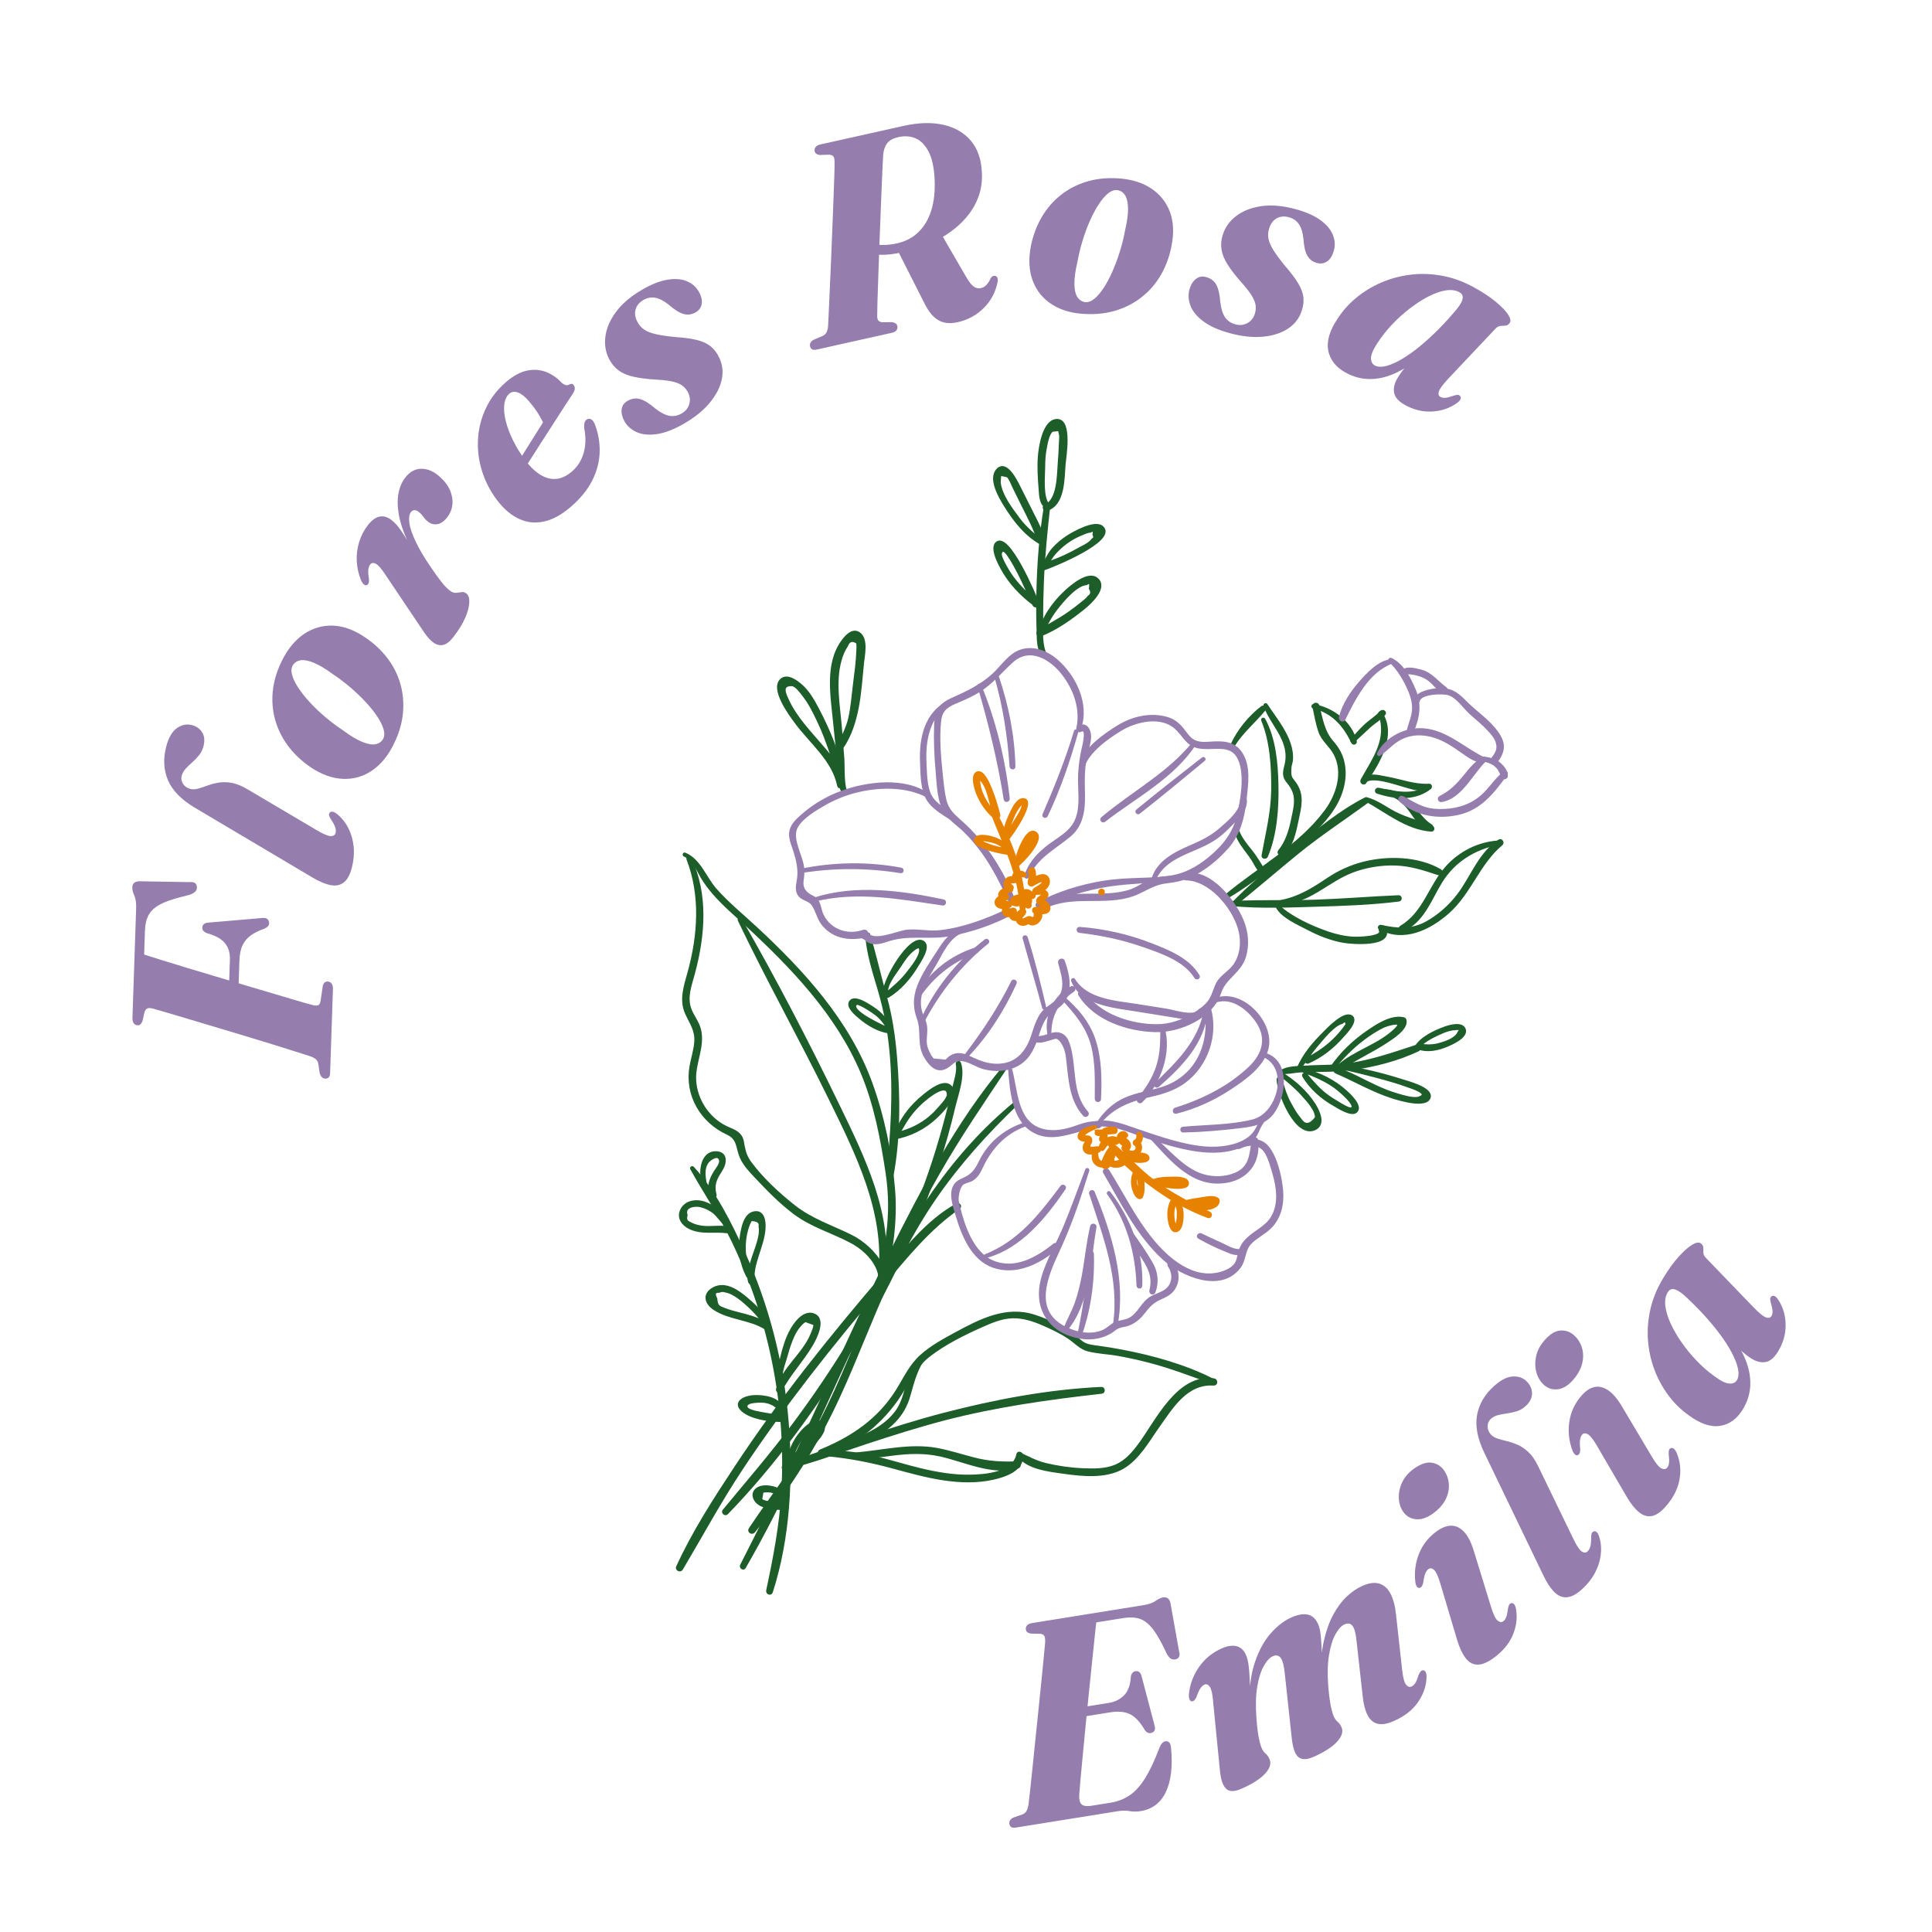 <svg xmlns:xlink="http://www.w3.org/1999/xlink" xmlns="http://www.w3.org/2000/svg" width="512" height="512" style="overflow: visible;" viewBox="0 0 512 512" data-svgdocument="" id="_0MZsUNb96D6Me-adNVTT-" class="fl-svgdocument" x="0" y="0" overflow="hidden"><defs id="_XV-2H8nrbTYT485yxBV8b" transform="matrix(1.209, 0, 0, 1.209, -30.885, -36.965)" data-uid="o_f0mim5ll8_5"></defs><path text="Emilia" text-anchor="middle" font-size="100" letter-spacing="9" side="left" offset="0.5" dx="0" dy="0" space="preserve" href="" font-family="Fraunces" font-scale="contain" transform="matrix(0.629, -0.417, 0.417, 0.629, 416.25, 475.635)" x="0" y="0" fill="#957DAD" data-fl-textpath="" id="_5SC6UGdOkYfkXeSNty3Vl" font-weight="700" font-style="italic" path="M-311.338 -364.115C-311.338 45.767 304.919 47.368 304.919 -364.115" data-uid="o_f0mim5ll8_6" d="M-132.279-119.611L-129.893-122.206L-117.236-116.46Q-114.413-115.179 -111.419-115.774Q-108.439-116.365 -105.627-120.14L-105.627-120.14Q-105.018-120.633 -104.472-120.747Q-103.93-120.853 -103.429-120.625L-103.429-120.625Q-102.655-120.274 -102.452-119.633Q-102.249-118.991 -102.51-118.176L-102.51-118.176L-108.275-101.245Q-108.65-99.933 -109.335-99.562Q-110.032-99.187 -110.872-99.514L-110.872-99.514Q-111.51-99.803 -111.793-100.316Q-112.085-100.833 -112.094-101.661L-112.094-101.661Q-111.794-106.192 -113.248-108.917Q-114.706-111.632 -118.849-113.513L-118.849-113.513L-132.279-119.611ZM-135.788-83.095L-135.788-83.095L-168.705-98.039Q-169.798-98.535-170.021-99.131Q-170.245-99.727-169.935-100.41L-169.935-100.41Q-169.646-101.047-169.029-101.316Q-168.413-101.585 -167.581-101.482L-167.581-101.482L-164.237-100.623Q-163.178-100.417 -162.327-100.887Q-161.49-101.353 -160.501-102.441L-160.501-102.441Q-159.707-103.344 -157.571-105.921Q-155.447-108.494 -152.446-112.128Q-149.455-115.767 -146.009-119.969Q-142.564-124.17 -139.08-128.387Q-135.608-132.598 -132.566-136.324Q-129.533-140.054 -127.347-142.74Q-125.17-145.431 -124.293-146.516L-124.293-146.516Q-123.292-147.873 -123.236-148.65Q-123.193-149.421 -124.092-150.103L-124.092-150.103L-126.803-151.993Q-127.246-152.469 -127.466-152.953Q-127.685-153.437 -127.396-154.074L-127.396-154.074Q-127.044-154.848 -126.252-155.071Q-125.472-155.288 -124.379-154.792L-124.379-154.792L-88.412-138.463Q-85.681-137.223 -83.893-137.29Q-82.106-137.357 -81.013-136.861L-81.013-136.861Q-79.192-136.034 -79.874-133.927L-79.874-133.927L-86.793-117.96Q-87.132-116.851 -87.765-116.424Q-88.398-115.998 -89.213-116.258L-89.213-116.258Q-90.165-116.58 -90.569-117.312Q-90.981-118.049 -90.862-119.642L-90.862-119.642Q-89.884-125.787 -90.127-129.412Q-90.38-133.041 -91.951-135.072Q-93.531-137.107 -96.581-138.492L-96.581-138.492L-105.413-142.502Q-106.464-141.277 -108.835-138.4Q-111.216-135.527 -114.472-131.547Q-117.742-127.562 -121.41-123.111Q-125.083-118.65 -128.706-114.177Q-132.333-109.696 -135.494-105.805Q-138.665-101.918 -140.852-99.155Q-143.044-96.383 -143.834-95.369L-143.834-95.369Q-144.814-94.057 -145.018-93.051Q-145.231-92.05 -144.552-91.247Q-143.873-90.445 -142.189-89.68L-142.189-89.68L-136.225-86.972Q-132.719-85.381 -129.185-85.424Q-125.651-85.467 -121.361-87.418Q-117.071-89.369 -111.362-93.476L-111.362-93.476Q-109.422-94.847 -108.284-94.33L-108.284-94.33Q-106.69-93.607 -107.773-91.463L-107.773-91.463Q-110.134-86.988 -112.715-83.965Q-115.3-80.932 -118.001-79.336Q-120.707-77.731 -123.475-77.56Q-126.243-77.389 -129.021-78.65L-129.021-78.65Q-130.887-79.497 -132.27-80.806Q-133.648-82.124 -135.788-83.095ZM-70.615-70.777L-70.615-70.777L-60.244-90.781Q-58.231-94.599 -58.316-96.317Q-58.414-98.027 -60.336-98.352L-60.336-98.352Q-62.111-98.651 -64.889-97.213Q-67.665-95.785 -70.785-92.437Q-73.917-89.081 -76.96-83.661L-76.96-83.661Q-78.33-81.256 -79.262-79.334Q-80.195-77.412 -80.71-75.978Q-81.236-74.545 -81.402-73.559L-81.402-73.559Q-81.618-72.277 -81.306-71.241Q-81.006-70.197 -81.222-68.915L-81.222-68.915Q-81.646-66.4 -85.297-65.495Q-88.949-64.589 -95.112-65.629L-95.112-65.629Q-99.253-66.327 -99.709-68.736Q-100.165-71.146 -97.822-75.416L-97.822-75.416L-86.363-97.061Q-84.606-100.264 -84.669-101.694Q-84.732-103.125 -85.866-103.316L-85.866-103.316Q-86.606-103.441 -87.657-103.04Q-88.72-102.631 -90.58-101.221L-90.58-101.221Q-91.37-100.745 -91.839-100.672Q-92.308-100.599 -92.727-100.822L-92.727-100.822Q-93.178-101.152 -93.057-101.871Q-92.937-102.581 -92.22-103.525L-92.22-103.525Q-88.957-107.539 -84.033-109.497Q-79.119-111.457 -73.794-110.559L-73.794-110.559Q-70.49-110.002 -68.968-108.326Q-67.455-106.651 -67.904-103.989L-67.904-103.989Q-68.187-102.312 -69.181-100.33Q-70.176-98.338 -71.469-96.203Q-72.773-94.06 -74.083-91.827Q-75.404-89.585 -76.337-87.359L-76.337-87.359L-77.026-88.084Q-71.989-96.007 -66.653-100.106Q-61.328-104.198 -56.344-105.487Q-51.361-106.776 -47.416-106.111L-47.416-106.111Q-43.62-105.471 -41.958-103.72Q-40.306-101.971 -40.813-98.964L-40.813-98.964Q-41.062-97.485 -41.978-95.662Q-42.894-93.839 -44.159-91.75Q-45.426-89.651 -46.715-87.414Q-48.007-85.168 -49.064-82.811L-49.064-82.811L-49.942-83.618Q-46.199-89.275 -42.328-92.983Q-38.458-96.691 -34.61-98.76Q-30.764-100.819 -27.158-101.458Q-23.553-102.087 -20.447-101.564L-20.447-101.564Q-16.651-100.923 -15.014-98.903Q-13.379-96.873 -13.725-93.737Q-14.081-90.602 -16.176-86.595L-16.176-86.595L-25.079-69.284Q-26.96-65.646 -26.818-64.203Q-26.686-62.761 -25.601-62.578L-25.601-62.578Q-24.714-62.428 -23.746-62.874Q-22.789-63.321 -21.257-64.583L-21.257-64.583Q-20.352-65.141 -19.878-65.243Q-19.406-65.336 -19.045-65.072L-19.045-65.072Q-18.544-64.734 -18.643-63.97Q-18.753-63.198 -19.602-62.073L-19.602-62.073Q-22.288-58.47 -26.849-56.683Q-31.411-54.887 -37.328-55.885L-37.328-55.885Q-41.223-56.541 -42.771-58.303Q-44.331-60.057 -43.984-62.838Q-43.647-65.621 -41.708-69.3L-41.708-69.3L-33.028-86.192Q-30.966-90.002 -31.081-91.725Q-31.198-93.438 -33.121-93.762L-33.121-93.762Q-34.945-94.07 -37.693-92.627Q-40.449-91.195 -43.57-87.847Q-46.701-84.491 -49.745-79.072L-49.745-79.072Q-51.056-76.707 -51.992-74.766Q-52.93-72.815 -53.449-71.361Q-53.979-69.898 -54.145-68.912L-54.145-68.912Q-54.362-67.63 -54.05-66.594Q-53.749-65.55 -53.965-64.268L-53.965-64.268Q-54.381-61.803 -58.036-60.877Q-61.692-59.942 -67.806-60.973L-67.806-60.973Q-70.567-61.439 -71.679-62.661Q-72.79-63.893 -72.449-65.914Q-72.108-67.936 -70.615-70.777ZM 18.949-90.135L 13.169-70.541Q 11.992-66.652  12.387-65.244Q 12.782-63.826  13.931-63.862L 13.931-63.862Q 14.731-63.887  15.611-64.516Q 16.492-65.144  17.794-66.686L 17.794-66.686Q 18.521-67.41  18.945-67.603Q 19.359-67.787  19.816-67.601L 19.816-67.601Q 20.373-67.369  20.428-66.6Q 20.472-65.821  19.861-64.601L 19.861-64.601Q 17.941-60.488  13.803-57.835Q 9.655-55.172  3.708-54.983L 3.708-54.983Q-0.24-54.857 -2.156-56.277Q-4.081-57.687 -4.241-60.513Q-4.411-63.329 -3.189-67.37L-3.189-67.37L 2.882-87.273Q 3.967-90.909  3.653-92.3Q 3.328-93.69  2.179-93.654L 2.179-93.654Q 1.379-93.628  0.448-93.028Q-0.483-92.419 -2.028-90.669L-2.028-90.669Q-2.709-90.047 -3.154-89.882Q-3.599-89.718 -4.053-89.854L-4.053-89.854Q-4.611-90.086 -4.634-90.816Q-4.657-91.535 -4.091-92.604L-4.091-92.604Q-1.735-97.181  2.505-100.067Q 6.736-102.953  12.033-103.122L 12.033-103.122Q 15.481-103.231  17.458-101.793Q 19.425-100.355  19.848-97.417Q 20.262-94.479  18.949-90.135L 18.949-90.135ZM 14.146-109.042L 14.146-109.042Q 10.248-108.918  8.089-110.75Q 5.93-112.582  5.891-115.383L 5.891-115.383Q 5.861-117.883  7.287-120.229Q 8.713-122.576  11.314-124.159Q 13.915-125.743  17.464-125.856L 17.464-125.856Q 21.811-125.994  23.822-124.107Q 25.833-122.22  25.872-119.419L 25.872-119.419Q 25.908-116.719  24.502-114.373Q 23.106-112.028  20.48-110.594Q 17.844-109.159  14.146-109.042ZM 56.838-134.493L 56.838-134.493Q 61.684-135.221  64.334-133.597Q 66.975-131.972  67.392-129.203L 67.392-129.203Q 67.778-126.632  66.437-124.792Q 65.097-122.942  62.18-122.504L 62.18-122.504Q 60.301-122.221  58.64-122.71Q 56.97-123.187  55.42-123.945Q 53.862-124.692  52.419-125.213Q 50.977-125.724  49.592-125.516L 49.592-125.516Q 48.554-125.36  47.825-124.694Q 47.086-124.027  46.75-123.097Q 46.406-122.155  46.52-121.06L 46.52-121.06Q 46.729-119.675  47.701-118.456Q 48.663-117.236  49.961-115.864Q 51.25-114.49  52.41-112.692Q 53.56-110.893  54.13-108.451Q 54.699-106.008  54.25-102.604L 54.25-102.604L 50.467-74.63Q 49.882-70.447  50.417-69.112Q 50.941-67.775  52.128-67.953L 52.128-67.953Q 53.068-68.094  53.985-68.92Q 54.894-69.734  55.999-71.468L 55.999-71.468Q 56.587-72.264  56.985-72.506Q 57.375-72.736  57.85-72.606L 57.85-72.606Q 58.424-72.49  58.588-71.736Q 58.753-70.972  58.296-69.639L 58.296-69.639Q 57.412-66.776  55.301-64.335Q 53.191-61.894  50.106-60.217Q 47.021-58.539  43.164-57.96L 43.164-57.96Q 39.258-57.372  37.189-58.558Q 35.111-59.732  34.542-62.508Q 33.975-65.275  34.559-69.458L 34.559-69.458L 41.105-117.06Q 42.262-125.172  46.315-129.351Q 50.361-133.519  56.838-134.493ZM 90.349-103.725L 89.365-83.32Q 89.142-79.263  89.858-77.988Q 90.578-76.703  91.686-77.011L 91.686-77.011Q 92.457-77.224  93.164-78.043Q 93.871-78.862  94.771-80.668L 94.771-80.668Q 95.306-81.543  95.673-81.831Q 96.032-82.107  96.519-82.035L 96.519-82.035Q 97.116-81.941  97.35-81.207Q 97.578-80.461  97.272-79.131L 97.272-79.131Q 96.379-74.68  92.986-71.124Q 89.586-67.556  83.852-65.966L 83.852-65.966Q 80.046-64.91  77.849-65.837Q 75.644-66.751  74.82-69.459Q 73.99-72.155  74.222-76.371L 74.222-76.371L 75.414-97.145Q 75.608-100.934  74.974-102.211Q 74.33-103.486  73.222-103.178L 73.222-103.178Q 72.451-102.965  71.688-102.161Q 70.927-101.349  69.84-99.283L 69.84-99.283Q 69.326-98.518  68.932-98.253Q 68.539-97.988  68.065-98.012L 68.065-98.012Q 67.468-98.106  67.273-98.81Q 67.081-99.504  67.378-100.676L 67.378-100.676Q 68.585-105.68  72.022-109.487Q 75.45-113.292  80.558-114.708L 80.558-114.708Q 83.882-115.63  86.143-114.7Q 88.394-113.768  89.5-111.013Q 90.597-108.256  90.349-103.725L 90.349-103.725ZM 81.211-120.96L 81.211-120.96Q 77.453-119.918  74.921-121.187Q 72.39-122.457  71.69-125.169L 71.69-125.169Q 71.07-127.591  71.901-130.208Q 72.732-132.825  74.885-134.979Q 77.037-137.133  80.458-138.081L 80.458-138.081Q 84.65-139.244  87.05-137.886Q 89.45-136.528  90.151-133.816L 90.151-133.816Q 90.824-131.201  90.012-128.589Q 89.21-125.98  86.998-123.965Q 84.776-121.948  81.211-120.96ZM 143.738-130.971L 148.104-107.173Q 148.894-103.016  149.772-101.848Q 150.647-100.69  151.643-101.157L 151.643-101.157Q 152.412-101.518  152.954-102.435Q 153.487-103.347  154.073-105.278L 154.073-105.278Q 154.433-106.276  154.759-106.594Q 155.076-106.908  155.568-106.918L 155.568-106.918Q 156.172-106.925  156.518-106.259Q 156.854-105.589  156.796-104.181L 156.796-104.181Q 156.638-99.689  153.988-95.685Q 151.337-91.681  146.719-89.515L 146.719-89.515Q 143.279-87.902  141.087-88.807Q 138.895-89.713  137.579-92.519L 137.579-92.519Q 137.134-93.47  136.696-94.756Q 136.259-96.042  135.878-97.631Q 135.489-99.215  135.111-101.081Q 134.733-102.947  134.406-105.058L 134.406-105.058L 135.985-103.811Q 136.554-98.003  135.53-93.193Q 134.5-88.369  131.92-84.874Q 129.335-81.364  125.171-79.411L 125.171-79.411Q 119.783-76.885  115.252-79.013Q 110.72-81.14  108.148-88.273L 108.148-88.273Q 106.364-92.903  106.095-98.023Q 105.816-103.139  107.006-108.258Q 108.199-113.368  110.845-118.088Q 113.492-122.808  117.644-126.743Q 121.787-130.674  127.401-133.306L 127.401-133.306Q 132.245-135.578  136.094-136.554Q 139.944-137.531  142.321-137.408Q 144.702-137.277  145.075-136.127L 145.075-136.127Q 145.431-135.133  144.978-134.402Q 144.521-133.658  144.023-132.905Q 143.521-132.14  143.738-130.971L 143.738-130.971ZM 123.23-94.737L 123.23-94.737Q 124.673-90.72  126.196-89.59Q 127.725-88.451  129.083-89.088L 129.083-89.088Q 130.486-89.746  131.394-91.696Q 132.306-93.636  132.75-96.694Q 133.198-99.743  133.125-103.739Q 133.042-107.732  132.402-112.512Q 131.762-117.293  130.51-122.67L 130.51-122.67Q 129.749-126.179  128.644-127.594Q 127.539-129.008  125.909-128.244L 125.909-128.244Q 123.872-127.289  122.577-124.749Q 121.283-122.209  120.709-118.605Q 120.14-114.991  120.241-110.842Q 120.333-106.688  121.092-102.548Q 121.846-98.396  123.23-94.737Z"></path><g transform="matrix(0.565, 0.335, -0.335, 0.565, 207.907, 56.296)" data-uid="o_f0mim5ll8_7"><g stroke="#1C5D29" stroke-width="1" data-uid="o_f0mim5ll8_8"><path d="M188.72 363.3c0.38-0.08 0.25-0.67-0.13-0.59C188.21 362.79 188.33 363.38 188.72 363.3L188.72 363.3z" transform="matrix(1, 0, 0, 1, 0, 0)" fill="#1C5D29" stroke="#1C5D29" stroke-width="1" data-uid="o_f0mim5ll8_9"></path><path d="M196.2 249.87c-2.21-2.59-1.25-8.53-1.1-11.8c0.08-1.84 0.16-3.71 0.44-5.54c0.14-0.91 1.63-7.46 3.42-4.45     c1.45 2.43 0.51 8.14 0.15 10.92c-0.51 3.95-1.81 7.47-3.09 11.2c-0.25 0.74 0.88 1.32 1.26 0.6c2.66-4.95 3.75-10.99 3.75-16.58     c0-2.11 0.58-9.23-2.67-9.56c-6.4-0.65-6.08 22.99-2.95 25.93C195.91 251.05 196.65 250.39 196.2 249.87L196.2 249.87z" transform="matrix(1, 0, 0, 1, 0, 0)" fill="#1C5D29" stroke="#1C5D29" stroke-width="1" data-uid="o_f0mim5ll8_10"></path><path d="M205.43 262.26c-3.03-2.99-7.03-4.24-11.23-4.39c-1.99-0.07-8.52-0.54-8.95 2.31c-0.41 2.72 4.75 3.44 6.31 3.72     c4.27 0.76 9.24 0.82 13.3-0.87c0.67-0.28 0.22-1.18-0.4-1.12c-1.58 0.16-18.19 2.24-16.75-1.98c0.4-1.16 7.69-0.69 9.06-0.51     c3.05 0.41 5.72 1.58 8.23 3.34C205.3 262.99 205.7 262.53 205.43 262.26L205.43 262.26z" transform="matrix(1, 0, 0, 1, 0, 0)" fill="#1C5D29" stroke="#1C5D29" stroke-width="1" data-uid="o_f0mim5ll8_11"></path><path d="M229.26 298.36c-0.23-4.65-0.42-9.16 0.49-13.77c0.45-2.25 1.07-4.46 1.91-6.6c0.25-0.65 3.67-9.94 6.59-5.56     c0.92 1.38-0.13 5.58-0.41 7.11c-0.38 2.05-0.95 4.06-1.74 6c-1.9 4.65-4.88 8.58-8.63 11.89c-0.83 0.73 0.32 2 1.16 1.27     c4.79-4.14 8.32-9.55 10.08-15.65c0.87-3.03 3.39-12.35-1-13.83c-3.98-1.34-6.53 5.71-7.52 8.29     c-2.49 6.49-3.48 14.13-1.66 20.91C228.63 298.79 229.28 298.8 229.26 298.36L229.26 298.36z" transform="matrix(1, 0, 0, 1, 0, 0)" fill="#1C5D29" stroke="#1C5D29" stroke-width="1" data-uid="o_f0mim5ll8_12"></path><path d="M263.99 308.81c-7.1 12.05-8.71 26.61-11.06 40.16c-2.77 15.93-5.3 31.91-7.34 47.95c-2.04 16.01-3.56 32.1-4.35 48.22     c-0.75 15.53-1.4 31.52 0.28 47.01c0.12 1.1 1.94 0.95 1.94-0.15c0.01-15.61-0.62-31.11 0.15-46.72     c0.76-15.59 2.23-31.13 4.14-46.62c1.91-15.51 4.29-30.96 6.92-46.37c2.47-14.52 4.47-29.32 10.74-42.8     C265.78 308.67 264.44 308.04 263.99 308.81L263.99 308.81z" transform="matrix(1, 0, 0, 1, 0, 0)" fill="#1C5D29" stroke="#1C5D29" stroke-width="1" data-uid="o_f0mim5ll8_13"></path><path d="M235.04 259.98c2.18 2.45 2.87 6.46 3.86 9.53c1.05 3.25 2.06 6.51 3.01 9.8c1.83 6.3 3.5 12.65 4.94 19.05     c2.88 12.81 4.94 25.8 6.26 38.86c2.74 26.96 2.29 54.2-0.53 81.13c-1.57 15-4.24 29.79-6.57 44.69     c-0.15 0.96 1.45 1.27 1.68 0.32c6.47-26.89 9.01-55.27 9.42-82.88c0.41-27.44-1.98-54.99-8-81.79     c-1.73-7.69-3.73-15.31-6.1-22.82c-1.57-4.96-2.96-13.33-7.22-16.75C235.26 258.68 234.62 259.5 235.04 259.98L235.04 259.98z" transform="matrix(1, 0, 0, 1, 0, 0)" fill="#1C5D29" stroke="#1C5D29" stroke-width="1" data-uid="o_f0mim5ll8_14"></path><path d="M263.33 261.24c-11.27 30.87-12.6 64.04-8.59 96.39c2.25 18.14 5.58 36.17 6.58 54.44c0.95 17.49-1.51 34.52-2.45 51.92     c-0.07 1.29 1.77 1.34 1.96 0.11c2.61-16.97 3.61-34.77 2.68-51.9c-0.91-16.8-3.8-33.39-6.04-50.04     c-2.28-16.94-3.53-33.87-2.4-50.95c1.12-16.9 4.51-33.43 9.03-49.72C264.24 260.99 263.51 260.75 263.33 261.24L263.33 261.24z" transform="matrix(1, 0, 0, 1, 0, 0)" fill="#1C5D29" stroke="#1C5D29" stroke-width="1" data-uid="o_f0mim5ll8_15"></path><path d="M251.99 251.3c-4.78 28.93-3.13 59.46-1.03 88.57c2.09 28.97 5.63 57.8 8.42 86.7c1.66 17.24 2.88 34.51 4 51.8     c0.06 0.99 1.58 1.12 1.57 0.09c-0.29-29.28-3.95-58.49-7.04-87.58c-3.15-29.67-6.24-59.39-6.77-89.24     c-0.3-16.84 0.83-33.49 1.69-50.29C252.86 250.79 252.08 250.78 251.99 251.3L251.99 251.3z" transform="matrix(1, 0, 0, 1, 0, 0)" fill="#1C5D29" stroke="#1C5D29" stroke-width="1" data-uid="o_f0mim5ll8_16"></path><path d="M188.24 362.55c-2.23-0.64-4.02-2.07-6.36-2.48c-2.24-0.4-5.06-0.26-7.22 0.48c-2.96 1.02-5.5 3.59-5.16 6.94     c0.34 3.35 3.39 4.68 6.44 4.45c5.44-0.41 9.23-4.33 14.03-6.33c0.9-0.37 0.35-1.93-0.59-1.63c-2.49 0.8-4.38 2.3-6.58 3.64     c-1.49 0.91-2.97 1.67-4.68 2.13c-1 0.29-2.02 0.45-3.06 0.48c-1.49 0.23-2.41-0.42-2.76-1.97c-1.59-1.45-1.49-2.99 0.29-4.62     c1-0.9 2.16-1.49 3.48-1.77c1.42-0.37 2.96-0.47 4.42-0.38c2.73 0.16 4.95 1.77 7.59 1.86     C188.54 363.37 188.7 362.69 188.24 362.55L188.24 362.55z" transform="matrix(1, 0, 0, 1, 0, 0)" fill="#1C5D29" stroke="#1C5D29" stroke-width="1" data-uid="o_f0mim5ll8_17"></path><path d="M172.52 353.47c-1.93-2.35-4.23-4.9-3.81-8.2c0.17-1.33 1.9-5.34 4.02-3.13c1.01 1.06 0.6 3.57 0.55 4.91     c-0.12 3.7 0.49 7.16 3.84 9.28c0.73 0.46 1.64-0.54 1-1.18c-2.21-2.22-3.05-4.3-3.06-7.48c-0.01-1.73 0.22-3.51-0.33-5.2     c-0.65-2.03-2.1-3.37-4.27-2.51c-6.48 2.58-2.4 11.42 1.65 14C172.42 354.16 172.75 353.75 172.52 353.47L172.52 353.47z" transform="matrix(1, 0, 0, 1, 0, 0)" fill="#1C5D29" stroke="#1C5D29" stroke-width="1" data-uid="o_f0mim5ll8_18"></path><path d="M248.44 419.38c-0.85-3.53-4.16-5.4-7.69-5.19c-3.59 0.22-9.92 3.3-11.26 6.91c-1.01 2.74 1.95 3.49 4.2 3.48     c4.89-0.02 10.75-2.72 14.85-5.15c1.04-0.62 0.23-2.23-0.88-1.68c-2.4 1.18-4.76 2.34-7.28 3.24c-1.25 0.44-6.25 2.58-7.6 1.64     c-1.42-0.99 0.11-2.58 0.86-3.18c1.15-0.91 2.37-1.8 3.71-2.44c3.74-1.78 8.28-1.37 10.32 2.65     C247.87 420.08 248.55 419.84 248.44 419.38L248.44 419.38z" transform="matrix(1, 0, 0, 1, 0, 0)" fill="#1C5D29" stroke="#1C5D29" stroke-width="1" data-uid="o_f0mim5ll8_19"></path><path d="M259.54 434.12c-0.77-3.85-1.73-7.68-1.39-11.64c0.14-1.66 0.45-3.37 1.05-4.94c1.46-3.77 3.22-1.56 2.87 1.04     c-0.73 5.51-4.1 11.02-3.59 16.6c0.07 0.74 1.33 0.81 1.48 0.08c1.05-5.12 2.95-10.04 3.8-15.2c0.32-1.95 1.42-7.07-1.85-7.55     c-3.19-0.47-4.63 4.92-5.04 7.03c-0.96 4.89-0.26 10.4 2 14.83C259.05 434.74 259.62 434.53 259.54 434.12L259.54 434.12z" transform="matrix(1, 0, 0, 1, 0, 0)" fill="#1C5D29" stroke="#1C5D29" stroke-width="1" data-uid="o_f0mim5ll8_20"></path><path d="M264.87 446.26c-0.31-2.3-3.74-1.96-5.39-1.65c-2.42 0.45-5.93 1.99-6.55 4.69c-0.56 2.42 1.78 3.97 3.92 4.11     c3.36 0.22 6.98-2.02 9.87-3.38c1.12-0.53 0.24-2.17-0.88-1.7c-1.61 0.68-3.19 1.44-4.8 2.13c-0.96 0.41-3.35 1.58-4.41 1     c-0.37-0.99-0.75-1.98-1.12-2.97c0.32-0.32 0.67-0.59 1.05-0.82c0.77-0.53 1.61-0.95 2.51-1.23c1.41-0.44 4-1.04 5.19 0.12     C264.52 446.83 264.92 446.61 264.87 446.26L264.87 446.26z" transform="matrix(1, 0, 0, 1, 0, 0)" fill="#1C5D29" stroke="#1C5D29" stroke-width="1" data-uid="o_f0mim5ll8_21"></path><path d="M99.43 244.31c12.38 9.75 19.6 24.05 23.7 39.01c1.49 5.44 2.61 11.34 7.53 14.8c3.51 2.47 6.89 3.76 9 7.82     c1.61 3.09 2.31 6.59 3.55 9.83c4.17 10.89 15.09 16.84 26.47 15.64c5.05-0.53 6.2 3 9.64 5.46c2.6 1.85 5.74 2.77 8.77 3.64     c6.94 2 13.97 3.94 21.17 4.73c8.88 0.98 17.12-1.33 25.92-1.7c9.12-0.38 20.72 4 18.7 15.2c-0.19 1.07 1.57 1.38 1.86 0.35     c3.71-13.06-11.87-18.31-21.89-17.59c-8.81 0.63-17.09 2.6-25.98 1.42c-7.9-1.05-16.82-2.94-24.19-6.08     c-2.43-1.03-4.04-2.35-5.78-4.32c-0.94-1.07-1.67-2.16-2.97-2.83c-2.28-1.16-4.92-0.34-7.32-0.18     c-7.84 0.53-15.68-3.34-20.09-9.83c-3.86-5.67-3.82-13.46-8.66-18.53c-2.29-2.4-5.56-3.38-8.02-5.54     c-3.68-3.22-4.5-8.22-5.75-12.72c-4.25-15.28-11.57-30.38-25.09-39.44C99.43 243.1 98.93 243.92 99.43 244.31L99.43 244.31z" transform="matrix(1, 0, 0, 1, 0, 0)" fill="#1C5D29" stroke="#1C5D29" stroke-width="1" data-uid="o_f0mim5ll8_22"></path><path d="M97.54 243.73c4.05-0.5 7.11 2.06 10.42 3.9c2.35 1.3 4.85 2.33 7.4 3.19c6.11 2.06 12.54 3.1 18.83 4.46     c12.03 2.61 24 5.57 35.59 9.73c12.02 4.31 23.65 9.91 33.95 17.51c11.17 8.24 20.55 18.91 29.3 29.61     c5.33 6.51 9.61 13.52 12.91 21.25c3.08 7.2 4.91 14.89 8.05 22.04c0.32 0.73 1.42 0.28 1.28-0.46     c-2.56-13.25-8.55-27.5-16.36-38.47c-8.31-11.68-18.61-23.05-29.69-32.14c-20.41-16.75-46.33-24.65-71.72-30.15     c-7.45-1.62-15.08-2.73-22.34-5.1c-5.68-1.86-11.53-6.99-17.78-6C96.97 243.14 97.12 243.79 97.54 243.73L97.54 243.73z" transform="matrix(1, 0, 0, 1, 0, 0)" fill="#1C5D29" stroke="#1C5D29" stroke-width="1" data-uid="o_f0mim5ll8_23"></path><path d="M129.79 254.95c22.41 15.03 45.81 28.54 68.38 43.34c20.53 13.46 42.61 27.54 53.3 50.58c0.47 1.02 1.97 0.22 1.54-0.8     c-9.49-22.46-31.5-36.62-51.05-49.55c-23.38-15.46-47.35-30.4-71.78-44.16C129.78 254.12 129.41 254.69 129.79 254.95     L129.79 254.95z" transform="matrix(1, 0, 0, 1, 0, 0)" fill="#1C5D29" stroke="#1C5D29" stroke-width="1" data-uid="o_f0mim5ll8_24"></path><path d="M177.09 233.85c4.32 6.36 10.36 11.56 15.94 16.78c6.04 5.65 11.38 11.73 16.27 18.42     c10.17 13.91 17.52 28.84 24.93 44.3c0.41 0.85 1.94 0.35 1.61-0.58c-5.4-15.04-14.12-29.43-23.33-42.41     c-4.94-6.96-10.26-13.52-16.46-19.4c-6.11-5.79-11.91-12.04-18.14-17.68C177.52 232.92 176.74 233.33 177.09 233.85     L177.09 233.85z" transform="matrix(1, 0, 0, 1, 0, 0)" fill="#1C5D29" stroke="#1C5D29" stroke-width="1" data-uid="o_f0mim5ll8_25"></path><path d="M282.97 120.8c1.92 2.68 4.79 4.1 7.75 5.36c1.89 0.8 3.8 1.53 5.6 2.51c1.4 0.77 2.6 1.67 4.18 2     c0.74 0.15 1.45-0.91 0.63-1.32c-2.54-1.29-5.01-2.68-7.68-3.69c-3.64-1.39-7.09-2.59-9.99-5.31     C283.15 120.05 282.72 120.45 282.97 120.8L282.97 120.8z" transform="matrix(1, 0, 0, 1, 0, 0)" fill="#1C5D29" stroke="#1C5D29" stroke-width="1" data-uid="o_f0mim5ll8_26"></path><path d="M265.53 92.52c0.19-6.58 2.37-12.44 3.35-18.83c0.13-0.83-1.08-0.95-1.36-0.26c-2.36 5.77-3.44 12.97-2.77 19.15     C264.79 93.03 265.51 92.96 265.53 92.52L265.53 92.52z" transform="matrix(1, 0, 0, 1, 0, 0)" fill="#1C5D29" stroke="#1C5D29" stroke-width="1" data-uid="o_f0mim5ll8_27"></path><path d="M268.17 72.41c4.03 3.31 9.08 4.9 13.29 7.95c2.7 1.96 4.78 4.31 5.92 7.46c0.63 1.74 0.88 3.68 2.27 5.03     c0.96 0.93 2.22 1.23 3.41 1.74c4.27 1.84 5.73 4.76 7.19 8.99c1.87 5.39 3.69 10.5 2.84 16.26c-0.15 1.04 1.44 1.28 1.77 0.34     c1.79-5.12-0.44-10.63-2.07-15.51c-1.63-4.85-2.95-9.14-7.85-11.47c-2.82-1.34-3.2-0.62-5.26-4.68     c-0.41-0.82-0.54-1.87-0.93-2.71c-0.96-2.06-2.45-3.81-4.15-5.3c-4.53-3.97-10.67-6.12-16-8.76     C268.14 71.51 267.77 72.08 268.17 72.41L268.17 72.41z" transform="matrix(1, 0, 0, 1, 0, 0)" fill="#1C5D29" stroke="#1C5D29" stroke-width="1" data-uid="o_f0mim5ll8_28"></path><path d="M270.34 77.9c7.36 5.45 13.35 14.36 17.86 22.2c4.54 7.89 6.95 16.21 10.1 24.66c0.34 0.9 1.62 0.3 1.51-0.54     c-1.24-9.35-6.11-19.02-11.03-26.93c-4.62-7.43-10.38-15.49-18.03-20.03C270.33 77.02 269.95 77.61 270.34 77.9L270.34 77.9z" transform="matrix(1, 0, 0, 1, 0, 0)" fill="#1C5D29" stroke="#1C5D29" stroke-width="1" data-uid="o_f0mim5ll8_29"></path><path d="M181.83 99.92c-4.14-2.75-6.41-7.76-8.91-11.92c-2.63-4.39-5.15-8.86-7.57-13.37c-4.72-8.79-8.92-17.83-13.05-26.91     c-0.41-0.91-1.71-0.19-1.36 0.71c4.11 10.56 9.13 20.74 14.67 30.62c2.63 4.7 5.39 9.35 8.3 13.89c1.96 3.06 3.82 6.73 7.48 7.9     C181.95 101.01 182.32 100.24 181.83 99.92L181.83 99.92z" transform="matrix(1, 0, 0, 1, 0, 0)" fill="#1C5D29" stroke="#1C5D29" stroke-width="1" data-uid="o_f0mim5ll8_30"></path><path d="M175.97 94.34c-0.22-4.3-0.59-8.47-0.05-12.76c0.46-3.69 1.81-12.41 5.26-14.76c0.72-1.57 1.47-1.29 2.25 0.81     c1.46 0.78 1.87 1.83 1.21 3.14c-0.09 1.18-0.63 2.39-1.03 3.5c-0.74 2.06-1.57 4.09-2.46 6.09c-1.97 4.39-4.51 8.4-6.74 12.64     c-0.54 1.02 0.8 1.89 1.5 0.97c4.14-5.36 7.1-12.04 9.44-18.36c1.06-2.87 3.85-11.82-1.55-12.71c-4.52-0.75-7.36 7.81-8.28 10.9     c-1.93 6.53-2.51 14.05-0.37 20.59C175.29 94.81 176 94.85 175.97 94.34L175.97 94.34z" transform="matrix(1, 0, 0, 1, 0, 0)" fill="#1C5D29" stroke="#1C5D29" stroke-width="1" data-uid="o_f0mim5ll8_31"></path><path d="M170.1 84.14c-4.1-1.09-8.28-1.75-12.32-3.07c-2.37-0.78-4.7-1.72-6.88-2.95c-1.39-0.79-5.45-2.95-5.77-4.36     c-0.62-2.71 2.5-1.16 4.07-0.39c2.15 1.05 4.21 2.31 6.25 3.57c4.06 2.51 7.83 5.41 11.81 8.01c0.85 0.55 1.99-0.69 1.18-1.4     c-2.13-1.88-25.25-18.91-26.85-12.32c-0.84 3.46 7.4 7.88 9.58 8.98c5.73 2.89 12.39 4.37 18.78 4.72     C170.4 84.95 170.55 84.26 170.1 84.14L170.1 84.14z" transform="matrix(1, 0, 0, 1, 0, 0)" fill="#1C5D29" stroke="#1C5D29" stroke-width="1" data-uid="o_f0mim5ll8_32"></path><path d="M162.58 71.98c1.44-2.67 0.73-6.19 1.28-9.14c0.83-4.46 2.67-8.71 5.45-12.31c0.59-0.77 1.48-2.18 2.37-2.67     c0.8-1.36 1.44-1.26 1.91 0.31c0.89 0.55 1.1 1.19 0.64 1.92c-0.13 2.24-2.14 4.82-3.25 6.78c-2.55 4.49-5.64 8.55-9.06 12.41     c-0.79 0.89 0.43 2.29 1.27 1.39c2.05-2.2 19.56-25.11 11.9-26.83c-3.95-0.89-8.93 7.93-10.24 10.59     c-1.09 2.22-1.9 4.55-2.4 6.98c-0.69 3.36 0.27 7.07-0.51 10.28C161.86 72.04 162.37 72.35 162.58 71.98L162.58 71.98z" transform="matrix(1, 0, 0, 1, 0, 0)" fill="#1C5D29" stroke="#1C5D29" stroke-width="1" data-uid="o_f0mim5ll8_33"></path><path d="M151.91 47.29c-4.08-1.3-7.46-8.84-9.54-12.39c-1.25-2.14-2.38-4.32-3.22-6.65c-0.66-1.81-2.21-5.74-1.4-7.62     c0.78-0.57 1.55-1.14 2.33-1.72c0.32 0.37 0.63 0.73 0.95 1.1c0.92 0.7 1.58 2.46 2.16 3.49c1.22 2.14 2.32 4.36 3.41 6.57     c2.32 4.74 7.69 13.28 4.19 18.11c-0.57 0.78 0.63 1.82 1.3 1.1c5.08-5.36-0.61-14.19-3.17-19.5     c-1.36-2.83-6.57-16.51-11.46-13.83c-4.9 2.69-0.47 13.25 1.22 16.6c1.91 3.81 4.35 7.36 6.8 10.84c1.65 2.35 3.1 4.96 6.21 5.11     C152.38 48.54 152.6 47.51 151.91 47.29L151.91 47.29z" transform="matrix(1, 0, 0, 1, 0, 0)" fill="#1C5D29" stroke="#1C5D29" stroke-width="1" data-uid="o_f0mim5ll8_34"></path><path d="M157.93 61.49c-4.67-0.98-9.19-1.48-13.64-3.36c-4.69-1.97-10.99-4.45-14.16-8.68c-0.48-0.95-0.96-1.89-1.43-2.84     c0.98-0.33 1.95-0.66 2.93-0.99c1.18 0.13 3.45 1.93 4.5 2.62c1.97 1.29 3.95 2.58 5.93 3.87c4.54 2.94 9.18 5.71 13.29 9.23     c0.92 0.79 2.26-0.33 1.43-1.31c-2.1-2.47-4.93-4.12-7.63-5.86c-3.75-2.41-7.49-4.83-11.26-7.22c-2.07-1.31-9.95-6.63-11.06-1.4     c-1.03 4.9 6.68 9.04 9.93 10.74c6.56 3.42 13.54 6.18 21.05 5.82C158.15 62.11 158.33 61.57 157.93 61.49L157.93 61.49z" transform="matrix(1, 0, 0, 1, 0, 0)" fill="#1C5D29" stroke="#1C5D29" stroke-width="1" data-uid="o_f0mim5ll8_35"></path><path d="M140.88 188.28c-1.99-0.02-6.73-8.75-7.94-10.47c-2.52-3.59-5.03-7.19-7.58-10.76c-5.12-7.17-11.56-14.48-13.86-23.18     c-0.54-2.04-0.89-4.17-0.74-6.29c-0.4-2.34 0.63-3.42 3.1-3.26c0.64 0.85 1.19 1.75 1.65 2.71c2.16 3.91 3.9 8.11 5.69 12.21     c1.85 4.25 3.99 8.51 5.43 12.93c1.27 3.89 1.28 7.87 1.97 11.86c0.15 0.87 1.47 0.74 1.53-0.12c0.8-11.71-5.36-23.2-10.19-33.49     c-1.36-2.9-3.36-9.33-7.39-9.69c-3.2-0.28-3.95 3.55-4.2 6.01c-1.19 11.38 7.57 21.37 13.82 29.91     c3.88 5.29 7.81 10.54 11.75 15.79c1.29 1.73 4.18 7.89 7.1 6.5C141.33 188.8 141.22 188.29 140.88 188.28L140.88 188.28z" transform="matrix(1, 0, 0, 1, 0, 0)" fill="#1C5D29" stroke="#1C5D29" stroke-width="1" data-uid="o_f0mim5ll8_36"></path><path d="M136.47 184.51c-5.89-7.79-14.68-14.04-22.91-19.12c-3.33-2.05-6.9-4.07-10.81-4.73c-2.23-0.38-6.55-0.82-7.63 1.95     c-2.12 5.44 10.25 10.57 13.63 12c9.5 4.03 20.76 5.34 27.94 13.27c0.53 0.59 1.33-0.09 1.07-0.75     c-2.13-5.5-8.98-7.51-14.04-9.26c-7.54-2.61-15.77-4.71-22.38-9.36c-1.71-1.2-5.92-3.79-1.45-6.09c1.42-0.73 4.72 0.73 6.17 1.3     c3.88 1.52 7.47 3.93 10.9 6.25c6.77 4.58 12.54 10.21 18.9 15.28C136.31 185.59 136.77 184.91 136.47 184.51L136.47 184.51z" transform="matrix(1, 0, 0, 1, 0, 0)" fill="#1C5D29" stroke="#1C5D29" stroke-width="1" data-uid="o_f0mim5ll8_37"></path><path d="M270.69 422.36c8.04-3.75 16.1-6.65 24.65-9.03c6.92-1.93 13.87-3.76 20.53-6.47c6.23-2.54 12.26-5.86 17.17-10.52     c3.45-3.28 8.45-9 5.07-13.87c-0.51-0.73-2.02-0.45-1.66 0.6c2.6 7.44-6.78 13.99-12.24 17.33c-5.66 3.47-11.93 5.85-18.24 7.81     c-12 3.72-25.45 5.88-35.91 13.26C269.53 421.84 270.15 422.62 270.69 422.36L270.69 422.36z" transform="matrix(1, 0, 0, 1, 0, 0)" fill="#1C5D29" stroke="#1C5D29" stroke-width="1" data-uid="o_f0mim5ll8_38"></path><path d="M336.63 383.04c5.55 3.12 14.43-1.04 19.71-3.24c6.93-2.89 15.34-6.8 19.25-13.6c3.66-6.35 3.35-14.61 3.93-21.69     c0.78-9.55 0.76-21.15 10.54-26.1c1.11-0.56 0.24-2.16-0.88-1.7c-13.56 5.67-11.29 26.24-12.52 38.04     c-0.44 4.26-1.23 8.54-3.82 12.06c-2.68 3.64-6.91 6.04-10.81 8.13c-4.45 2.38-9.12 4.31-13.94 5.79     c-3.82 1.17-7.41 1.22-11.33 1.66C336.45 382.44 336.38 382.9 336.63 383.04L336.63 383.04z" transform="matrix(1, 0, 0, 1, 0, 0)" fill="#1C5D29" stroke="#1C5D29" stroke-width="1" data-uid="o_f0mim5ll8_39"></path><path d="M389.03 317c-12.71 0.79-25.51 4.27-37.45 8.56c-3.12 1.12-6.21 2.33-9.26 3.62c-1.88 0.79-3.84 1.75-5.93 1.77     c-1.68 0.01-3.39-0.57-5.06-0.73c-5.57-0.55-12.05 0.08-17.51 1.3c-11.72 2.62-17.96 12.65-23.77 22.35     c-2.83 4.72-5.8 9.73-7.42 15.02c-1.68 5.47-1.04 11.09-1.16 16.71c-0.31 13.99-5.92 25.86-14.26 36.79     c-0.61 0.8 0.65 1.88 1.36 1.15c8.72-9.02 13.72-22.09 14.7-34.48c0.6-7.58-0.75-14.89 2.15-22.15     c2.93-7.34 7.43-14.33 11.98-20.76c2.55-3.59 5.2-7.29 8.98-9.69c3.66-2.33 7.98-3.27 12.23-3.8c3.82-0.48 7.98-0.87 11.85-0.62     c3.07 0.2 5.89 1.21 8.93 0.35c3.91-1.11 7.66-3.23 11.48-4.65c4.07-1.52 8.2-2.87 12.37-4.07c8.54-2.45 17.2-3.9 25.9-5.59     C389.69 317.94 389.64 316.96 389.03 317L389.03 317z" transform="matrix(1, 0, 0, 1, 0, 0)" fill="#1C5D29" stroke="#1C5D29" stroke-width="1" data-uid="o_f0mim5ll8_40"></path><path d="M258.41 436c8.22-7.85 15.39-16.97 22.86-25.52c7.33-8.39 14.73-16.72 22.58-24.63c15.21-15.33 31.89-28.62 49.08-41.62     c0.79-0.6-0.16-1.98-1-1.43c-17.94 11.79-34.39 26.3-49.48 41.52c-7.84 7.91-15.27 16.23-22.56 24.66     c-7.47 8.63-15.54 17.13-22.18 26.44C257.4 435.83 258.03 436.36 258.41 436L258.41 436z" transform="matrix(1, 0, 0, 1, 0, 0)" fill="#1C5D29" stroke="#1C5D29" stroke-width="1" data-uid="o_f0mim5ll8_41"></path><path d="M280.56 416.65c4.63-1.45 8.52-4.76 12.29-7.7c5.4-4.21 10.64-7.65 17.2-9.77c9.39-3.04 22.04-4.02 29.12-11.7     c0.68-0.74-0.11-2.2-1.09-1.56c-5.1 3.29-9.75 5.79-15.64 7.52c-5.03 1.48-10.16 2.6-15.09 4.41     c-10.27 3.78-18.32 11.92-27.1 18.18C279.95 416.23 280.23 416.75 280.56 416.65L280.56 416.65z" transform="matrix(1, 0, 0, 1, 0, 0)" fill="#1C5D29" stroke="#1C5D29" stroke-width="1" data-uid="o_f0mim5ll8_42"></path><path d="M283.7 367.4c-1.05 3.55-1.28 7.15-0.63 10.81c0.94 5.31 3.19 10.04 2.45 15.57c-1.33 9.91-8.25 16.85-14.04 24.43     c-0.51 0.67 0.52 1.52 1.12 0.95c6.38-6.05 12.35-13.62 14.35-22.36c0.9-3.93 0.83-7.76-0.19-11.65     c-1.61-6.12-3.22-11.2-2.47-17.64C284.31 367.17 283.79 367.08 283.7 367.4L283.7 367.4z" transform="matrix(1, 0, 0, 1, 0, 0)" fill="#1C5D29" stroke="#1C5D29" stroke-width="1" data-uid="o_f0mim5ll8_43"></path><path d="M164.43 351.01c9.74 5.71 19.92 10.38 29.36 16.67c9.86 6.58 19.16 14 27.75 22.17c16.61 15.8 30.6 34.34 41.12 54.7     c6.19 11.97 10.68 24.5 14.98 37.25c0.36 1.05 2 0.77 1.74-0.37c-5.1-22.4-16.45-43.91-29.68-62.54     c-13.62-19.18-30.55-36.12-49.86-49.57c-10.63-7.4-22.61-15.15-35.09-18.97C164.36 350.23 164.06 350.79 164.43 351.01     L164.43 351.01z" transform="matrix(1, 0, 0, 1, 0, 0)" fill="#1C5D29" stroke="#1C5D29" stroke-width="1" data-uid="o_f0mim5ll8_44"></path><path d="M239.58 405.62c-2.19-1.3-2.77-5.77-3.4-8.06c-0.66-2.43-1.29-4.9-1.7-7.39c-0.37-2.27-0.6-4.58-0.15-6.85     c0.12-1.05 0.44-2.04 0.97-2.97c1.27-0.23 2.54-0.46 3.81-0.7c0.7 0.36 1.06 3.35 1.16 4.05c1.31 8.7-2.98 17.61-0.65 26.19     c0.21 0.77 1.54 0.78 1.49-0.11c-0.42-7.55 1.35-14.77 1.34-22.27c-0.01-3.02-0.43-11.7-5.35-11.04     c-5.17 0.69-5.09 9.33-4.59 12.87c0.55 3.94 1.68 7.86 3.02 11.6c0.78 2.18 1.28 4.72 3.69 5.42     C239.67 406.5 240 405.87 239.58 405.62L239.58 405.62z" transform="matrix(1, 0, 0, 1, 0, 0)" fill="#1C5D29" stroke="#1C5D29" stroke-width="1" data-uid="o_f0mim5ll8_45"></path><path d="M225.5 391.85c-2.79-4.76-9.93-6.21-14.94-7.09c-4.54-0.8-10.98-1.44-13.78 3.25c-2.46 4.1 0.35 6.78 4.42 6.96     c7.5 0.33 14.3-4 21.85-3.78c1.12 0.03 1.22-1.65 0.1-1.73c-3.37-0.26-6.57 0.4-9.82 1.3c-1.81 0.5-3.6 1.09-5.43 1.54     c-0.9 0.23-1.81 0.44-2.72 0.6c-2.85 0.48-3.55 0.78-5.4-1.8c-1.94-1.22-2.09-2.26-0.46-3.14c0.53-0.76 1.24-1.23 2.13-1.4     c1.34-0.55 2.77-0.64 4.21-0.63c2.04 0.01 4.1 0.37 6.09 0.77c4.66 0.94 9.59 2.4 13.27 5.52     C225.24 392.41 225.7 392.18 225.5 391.85L225.5 391.85z" transform="matrix(1, 0, 0, 1, 0, 0)" fill="#1C5D29" stroke="#1C5D29" stroke-width="1" data-uid="o_f0mim5ll8_46"></path><path d="M206.66 376.09c-3.04-2.63-5.76-5.45-7.76-8.97c-1.07-1.88-1.94-3.91-2.53-6c-0.24-0.86-0.47-1.75-0.6-2.64     c-0.05-0.65-0.1-1.29-0.15-1.94c2.37-1.38 3.86-1.22 4.47 0.48c2.7 3.03 3.28 9.47 4.28 13.33c0.73 2.82 1.25 5.94 3.45 8     c0.81 0.75 1.9-0.27 1.25-1.14c-4.16-5.61-3.79-14.09-6.97-20.34c-1.25-2.47-3.92-6.23-6.92-3.46     c-2.86 2.64-0.78 7.87 0.41 10.86c2.06 5.16 5.68 9.67 10.44 12.55C206.49 377.08 207.09 376.46 206.66 376.09L206.66 376.09z" transform="matrix(1, 0, 0, 1, 0, 0)" fill="#1C5D29" stroke="#1C5D29" stroke-width="1" data-uid="o_f0mim5ll8_47"></path><path d="M349.27 196.49c-0.08 0.24 2.95-1.9 3.28-2.18c1.2-1.02 2.47-1.96 3.77-2.85c1.95-1.33 3.99-2.54 6.02-3.75     c3.64-2.19 7.21-4.44 10.56-7.06c7.27-5.71 14.19-12.65 19.39-20.33c0.56-0.83-0.68-1.95-1.38-1.16     c-7.04 8.02-13.63 15.99-22.33 22.33c-3.88 2.82-8.08 5.13-12.02 7.86c-2.26 1.56-7.33 4.39-7.66 7.41     c-0.04 0.41 0.39 0.58 0.71 0.46c0.07-0.03 0.13-0.05 0.2-0.08c0.15-0.06 0.27-0.3 0.21-0.45c-0.02-0.05-0.04-0.11-0.06-0.16     C349.85 196.22 349.39 196.12 349.27 196.49L349.27 196.49z" transform="matrix(1, 0, 0, 1, 0, 0)" fill="#1C5D29" stroke="#1C5D29" stroke-width="1" data-uid="o_f0mim5ll8_48"></path><path d="M391.6 159.82c0.56-3.29 2.36-6.31 4.22-9.04c0.89-1.31 1.85-2.66 2.97-3.78c0.63-0.67 1.34-1.25 2.13-1.74     c1.4-1.17 2-0.95 1.79 0.65c0.39 2.8-2.53 6.17-4.42 8.11c-1.99 2.05-4.27 3.27-6.9 4.31c-0.78 0.31-0.29 1.5 0.49 1.36     c3.96-0.76 7.12-3.7 9.45-6.85c1.19-1.61 5.32-7.24 2.7-9.3c-2.34-1.85-6.01 2.18-7.25 3.72c-2.68 3.33-5.98 8.1-5.98 12.53     C390.81 160.3 391.52 160.32 391.6 159.82L391.6 159.82z" transform="matrix(1, 0, 0, 1, 0, 0)" fill="#1C5D29" stroke="#1C5D29" stroke-width="1" data-uid="o_f0mim5ll8_49"></path><path d="M366.51 184.6c0.96-5.86 2.23-11.56 4.54-17.05c1.16-2.75 2.48-5.49 4.12-7.99c1.12-1.72 6.46-7.44 4.95-1.75     c-2.39 9-9.5 15.78-12.32 24.59c-0.29 0.9 0.98 1.26 1.36 0.45c2.91-6.27 6.89-11.88 9.97-18.04c1.27-2.54 5.12-9.72 2.45-12.26     c-0.2-0.19-0.48-0.33-0.76-0.24c-4.75 1.41-7.67 7.31-9.61 11.4c-3.09 6.51-5.12 13.64-5.54 20.84     C365.63 185.1 366.42 185.12 366.51 184.6L366.51 184.6z" transform="matrix(1, 0, 0, 1, 0, 0)" fill="#1C5D29" stroke="#1C5D29" stroke-width="1" data-uid="o_f0mim5ll8_50"></path><path d="M369.46 182.24c5.76-1.76 11.51-3.57 17.33-5.12c2.78-0.74 5.57-1.45 8.39-1.98c2.04-0.39 10.6-2.58 7.23 1.49     c-1.55 1.87-6.23 2.9-8.33 3.46c-3.01 0.8-6.11 1.23-9.2 1.55c-5.64 0.58-11.38 0.6-16.94 1.84c-0.95 0.21-0.63 1.59 0.31 1.46     c8.16-1.08 16.61-1.08 24.64-2.92c2.71-0.62 14.18-3.36 13-7.65c-1-3.66-11.02-0.66-13.27-0.14c-7.97 1.82-15.87 4.26-23.41 7.4     C368.89 181.76 369.1 182.35 369.46 182.24L369.46 182.24z" transform="matrix(1, 0, 0, 1, 0, 0)" fill="#1C5D29" stroke="#1C5D29" stroke-width="1" data-uid="o_f0mim5ll8_51"></path><path d="M354.85 191.25c0.59-3.87 0.6-7.8 1.29-11.67c0.61-3.43 1.46-10.52 4.08-13.12c0.36-1.44 1.03-1.55 2.01-0.34     c-0.06 0.92-0.16 1.83-0.28 2.74c-0.3 2.21-0.77 4.39-1.42 6.52c-1.19 3.92-3.05 7.51-5.1 11.05c-0.45 0.78 0.65 1.49 1.18 0.76     c3.31-4.6 5.41-9.97 6.49-15.52c0.27-1.4 2.32-9.28-1.01-9.29c-3.42-0.01-5.47 9.02-6.03 11.21c-1.43 5.59-2.65 11.96-1.73 17.71     C354.38 191.61 354.81 191.53 354.85 191.25L354.85 191.25z" transform="matrix(1, 0, 0, 1, 0, 0)" fill="#1C5D29" stroke="#1C5D29" stroke-width="1" data-uid="o_f0mim5ll8_52"></path><path d="M357 191.32c4.67-0.85 9.29-1.48 14.05-1.06c1.43 0.13 11.77 1.65 10.13 4.07c-0.67 0.98-5.73 0.72-6.72 0.73     c-1.4 0.02-2.79-0.03-4.18-0.17c-4.16-0.4-8.01-1.68-11.93-3.06c-0.66-0.23-1.17 0.78-0.54 1.12c5.02 2.71 10.87 3.81 16.55 3.69     c1.93-0.04 8.36 0.29 9.05-2.27c0.82-3.03-5.81-4.45-7.73-4.83c-6.14-1.22-12.89-0.85-18.83 1.14     C356.47 190.81 356.58 191.39 357 191.32L357 191.32z" transform="matrix(1, 0, 0, 1, 0, 0)" fill="#1C5D29" stroke="#1C5D29" stroke-width="1" data-uid="o_f0mim5ll8_53"></path><path d="M349.54 197.28c3.93 0.53 7.82 1.14 11.61 2.32c2.67 0.83 8.29 2.42 9.63 5.21c-0.48 3.94-2.16 5.22-5.04 3.85     c-0.43-0.16-0.87-0.33-1.3-0.49c-1.99-0.78-3.97-1.94-5.8-3.03c-3.01-1.8-5.48-4.03-7.97-6.48c-0.5-0.49-1.47 0.08-1.06 0.74     c2.76 4.47 18.66 16.84 23.21 9.26c2.19-3.65-2.92-6.88-5.59-8.21c-5.31-2.66-11.75-3.9-17.65-3.95     C349.08 196.5 349.05 197.21 349.54 197.28L349.54 197.28z" transform="matrix(1, 0, 0, 1, 0, 0)" fill="#1C5D29" stroke="#1C5D29" stroke-width="1" data-uid="o_f0mim5ll8_54"></path><path d="M298.19 148.04c10.23-4.9 19.93-11.21 29.5-17.28c9.21-5.85 18.48-11.78 27.09-18.49c0.68-0.53-0.14-1.74-0.88-1.26     c-9.33 6.06-18.38 12.53-27.76 18.53c-9.38 6-19.18 11.37-28.48 17.48C297.06 147.42 297.51 148.36 298.19 148.04L298.19 148.04z     " transform="matrix(1, 0, 0, 1, 0, 0)" fill="#1C5D29" stroke="#1C5D29" stroke-width="1" data-uid="o_f0mim5ll8_55"></path><path d="M314.68 137.45c9.55-6.24 11.3-17.34 18.13-25.78c3.68-4.55 8.28-8.38 13.41-11.2c5.37-2.96 10.93-4.14 16.84-5.44     c0.89-0.19 0.83-1.64-0.13-1.64c-10.3 0.1-20.98 6.09-28.12 13.21c-3.77 3.76-6.79 8.1-9.08 12.9c-3.17 6.65-6 12.19-11.53 17.25     C313.84 137.07 314.26 137.73 314.68 137.45L314.68 137.45z" transform="matrix(1, 0, 0, 1, 0, 0)" fill="#1C5D29" stroke="#1C5D29" stroke-width="1" data-uid="o_f0mim5ll8_56"></path><path d="M313.94 139.77c4 2.28 10.62 1.36 15.09 1.14c5.11-0.26 10.2-1.07 15.01-2.88c2.96-1.11 18.33-8.52 11.53-13.15     c-1.12-0.76-2.26 1.01-1.14 1.76c2.83 1.9-6.88 7.66-7.87 8.16c-3.15 1.6-6.53 2.7-9.99 3.4c-6.67 1.35-15.57 2.37-22.31 0.88     C313.88 139.01 313.54 139.55 313.94 139.77L313.94 139.77z" transform="matrix(1, 0, 0, 1, 0, 0)" fill="#1C5D29" stroke="#1C5D29" stroke-width="1" data-uid="o_f0mim5ll8_57"></path><path d="M353.9 126.01c11.02-0.41 17.41-10.18 20.44-19.65c3.63-11.36 0.51-23.39 4.51-34.65c0.32-0.91-1.11-1.65-1.57-0.75     c-4.19 8.38-2.02 18.17-3.02 27.14c-0.61 5.52-2.47 11.45-5.31 16.24c-3.48 5.87-8.86 8.6-15.14 10.61     C353.29 125.11 353.24 126.03 353.9 126.01L353.9 126.01z" transform="matrix(1, 0, 0, 1, 0, 0)" fill="#1C5D29" stroke="#1C5D29" stroke-width="1" data-uid="o_f0mim5ll8_58"></path><path d="M377.29 71.47c-6.59 4.47-11.1 11.46-12.72 19.24c-2.15 10.3 1.67 20.72-3.66 30.41c-0.48 0.87 0.7 1.64 1.3 0.84     c5.32-7.09 3.23-16.54 3.38-24.73c0.17-9.99 4.74-18.59 12.13-25.16C378.01 71.8 377.65 71.23 377.29 71.47L377.29 71.47z" transform="matrix(1, 0, 0, 1, 0, 0)" fill="#1C5D29" stroke="#1C5D29" stroke-width="1" data-uid="o_f0mim5ll8_59"></path><path d="M298.23 148.87c4.17-10.81 7.76-21.82 11.78-32.68c3.99-10.77 9.01-20.97 13.51-31.51c0.35-0.82-0.92-1.39-1.39-0.66     c-5.96 9.41-9.89 20.42-13.73 30.82c-4.07 11.03-8.31 22.32-10.9 33.79C297.4 149.1 298.05 149.33 298.23 148.87L298.23 148.87z" transform="matrix(1, 0, 0, 1, 0, 0)" fill="#1C5D29" stroke="#1C5D29" stroke-width="1" data-uid="o_f0mim5ll8_60"></path><path d="M294.32 147.04c4.6-8.34 8.17-17.37 11.54-26.27c3.2-8.42 6.76-17.33 7.19-26.43c0.33-6.77-1.42-13.8-6.28-18.75     c-2.15-2.19-4.7-3.59-7.6-4.53c-5.44-1.76-8.5-5.78-12.48-9.67c-0.85-0.83-2.19 0.36-1.37 1.25c2.31 2.52 4.64 5.25 7.26 7.46     c2.86 2.4 6.5 2.62 9.64 4.48c7.39 4.39 9.57 13.82 8.76 21.8c-1.8 17.6-11.65 33.86-17.4 50.31     C293.43 147.12 294.09 147.46 294.32 147.04L294.32 147.04z" transform="matrix(1, 0, 0, 1, 0, 0)" fill="#1C5D29" stroke="#1C5D29" stroke-width="1" data-uid="o_f0mim5ll8_61"></path><path d="M285.27 62.91c7.87-2.3 14.35-0.2 20.92 4.19c0.62 0.41 1.37-0.45 0.85-1c-5.5-5.74-14.9-6.66-22.02-3.89     C284.62 62.36 284.86 63.03 285.27 62.91L285.27 62.91z" transform="matrix(1, 0, 0, 1, 0, 0)" fill="#1C5D29" stroke="#1C5D29" stroke-width="1" data-uid="o_f0mim5ll8_62"></path><path d="M306.28 66.49c0.94-2.85 1.68-5.76 2.58-8.62c0.76-2.41 2.15-4.68 2.53-7.17c0.16-1.05-1.44-1.1-1.63-0.09     c-0.51 2.79-2.04 5.49-2.78 8.25c-0.67 2.46-1.17 4.96-1.63 7.47C305.24 66.85 306.11 66.99 306.28 66.49L306.28 66.49z" transform="matrix(1, 0, 0, 1, 0, 0)" fill="#1C5D29" stroke="#1C5D29" stroke-width="1" data-uid="o_f0mim5ll8_63"></path><path d="M309.65 51.56c8.42 6.99 7.19 16.74 7.49 26.63c0.03 1.07 1.61 1.19 1.68 0.1c0.58-9.06 0.97-22.66-8.76-27.36     C309.62 50.71 309.28 51.25 309.65 51.56L309.65 51.56z" transform="matrix(1, 0, 0, 1, 0, 0)" fill="#1C5D29" stroke="#1C5D29" stroke-width="1" data-uid="o_f0mim5ll8_64"></path><path d="M318.35 78.58c0.72-4.2 11.13-6.08 14.6-7.05c3.34-0.93 7.02-1.53 9.38-4.28c0.48-0.56-0.08-1.71-0.83-1.19     c-4.85 3.29-10.85 4.2-16.29 6.28c-3.1 1.18-7.65 2.15-7.63 6.2C317.59 79.04 318.27 79.06 318.35 78.58L318.35 78.58z" transform="matrix(1, 0, 0, 1, 0, 0)" fill="#1C5D29" stroke="#1C5D29" stroke-width="1" data-uid="o_f0mim5ll8_65"></path><path d="M341.28 67.51c-3.69 6.24-10.04 8.14-16.49 10.35c-0.88 0.3-0.64 1.66 0.31 1.45c6.9-1.55 13.81-4.76 16.98-11.42     C342.3 67.43 341.53 67.08 341.28 67.51L341.28 67.51z" transform="matrix(1, 0, 0, 1, 0, 0)" fill="#1C5D29" stroke="#1C5D29" stroke-width="1" data-uid="o_f0mim5ll8_66"></path><path d="M325.91 78.78c5.25-2.31 9.67-2.07 14.79 0.28c3.25 1.49 6.3 3.02 9.93 2.33c0.94-0.18 0.85-1.69-0.13-1.7     c-5.42-0.07-9.49-3.41-14.7-4.11c-3.69-0.5-7.34 0.4-10.33 2.59C325.1 78.43 325.53 78.95 325.91 78.78L325.91 78.78z" transform="matrix(1, 0, 0, 1, 0, 0)" fill="#1C5D29" stroke="#1C5D29" stroke-width="1" data-uid="o_f0mim5ll8_67"></path><path d="M322.6 84.39c9.54-0.38 20.09 1.47 29.01-3.01c0.77-0.38 0.3-1.46-0.49-1.36c-5.24 0.71-10.21 2.36-15.55 2.73     c-4.32 0.3-8.84-0.38-13.03 0.88C322.16 83.75 322.14 84.41 322.6 84.39L322.6 84.39z" transform="matrix(1, 0, 0, 1, 0, 0)" fill="#1C5D29" stroke="#1C5D29" stroke-width="1" data-uid="o_f0mim5ll8_68"></path></g><g fill="#957DAD" stroke="#957DAD" stroke-width="1" data-uid="o_f0mim5ll8_69"><path d="M372.03 266.09c-1.98 1.9-5.75 1.74-8.3 2.03c-2.95 0.33-5.9 0.65-8.86 0.88c-0.93 0.07-1.07 1.52-0.09 1.49     c3.78-0.09 7.51-0.35 11.25-0.92c2.45-0.38 5.45-0.42 6.77-2.82C373.07 266.26 372.47 265.67 372.03 266.09L372.03 266.09z" transform="matrix(1, 0, 0, 1, 0, 0)" fill="#957DAD" stroke="#957DAD" stroke-width="1" data-uid="o_f0mim5ll8_70"></path><path d="M221.06 180.51c-0.88-8.83 3.25-14.93 6.11-22.83c2.24-6.19-0.24-11.9-3.52-17.2c-1.94-3.12-3.9-6.19-5.47-9.52     c-1.68-3.58-2.38-7.51-3.93-11.08c-1.09-2.51-4.35-5.26-6.34-1.83c-0.56 0.96 0.89 1.9 1.45 0.94c1.94-3.36 4.29 5 4.48 5.58     c0.32 1.01 0.69 2.06 1.07 3.05c0.89 2.33 1.92 4.62 3.09 6.82c2.73 5.12 7 9.85 8.13 15.69c1.2 6.18-2.71 11.26-4.69 16.82     c-1.58 4.47-2.43 9.1-1.25 13.76C220.34 181.25 221.11 181.06 221.06 180.51L221.06 180.51z" transform="matrix(1, 0, 0, 1, 0, 0)" fill="#957DAD" stroke="#957DAD" stroke-width="1" data-uid="o_f0mim5ll8_71"></path><path d="M208.67 118.36c-2-10.32-12.59-17.3-22.47-18.95c-4.65-0.78-9.79-0.01-13.31 3.37c-3.93 3.78-3.83 9.76-5.33 14.66     c-1.99 6.51-5.49 11.63-9.36 17.09c-2.94 4.14-3.03 7.46-0.63 11.87c3.11 5.71 6.64 11.19 10.46 16.44     c3.19 4.39 6.78 10.42 12.02 12.6c3.02 1.26 6.5 1.41 9.64 2.17c3.43 0.83 6.78 1.98 10.03 3.34c7.4 3.12 14.02 7.47 20.6 12.03     c0.95 0.66 1.86-0.81 0.96-1.49c-10.17-7.78-21.86-13.85-34.5-16.29c-3.84-0.74-7.15-1.29-10.03-4.24     c-2.4-2.46-4.46-5.33-6.5-8.08c-4.24-5.7-8.84-12.04-11.77-18.56c-1.91-4.27-0.23-6.89 2.27-10.23c1.93-2.58 3.75-5.18 5.23-8.05     c2.84-5.5 3.59-11.22 5.38-17.02c2.86-9.25 12.96-9.13 20.49-6.05c7.16 2.93 13.32 8.11 15.95 15.56     C208 119.06 208.78 118.93 208.67 118.36L208.67 118.36z" transform="matrix(1, 0, 0, 1, 0, 0)" fill="#957DAD" stroke="#957DAD" stroke-width="1" data-uid="o_f0mim5ll8_72"></path><path d="M157.33 136.46c-5.24 8.5-1.93 18.23 3.12 25.99c2.43 3.72 5.1 8.37 8.75 11c3.77 2.72 9.08 2.58 13.51 2.73     c1.1 0.04 1.19-1.61 0.1-1.71c-3.94-0.35-8.71 0.09-12.19-2.09c-3.58-2.24-6.49-7.27-8.74-10.68c-4.84-7.33-8.11-16.46-4.02-24.9     C158.03 136.45 157.55 136.11 157.33 136.46L157.33 136.46z" transform="matrix(1, 0, 0, 1, 0, 0)" fill="#957DAD" stroke="#957DAD" stroke-width="1" data-uid="o_f0mim5ll8_73"></path><path d="M169.01 117.89c8.93 8.42 16.55 17.73 23.52 27.82c0.48 0.7 1.68 0.13 1.21-0.63c-6.49-10.44-14.84-19.73-24.14-27.73     C169.22 117.03 168.63 117.53 169.01 117.89L169.01 117.89z" transform="matrix(1, 0, 0, 1, 0, 0)" fill="#957DAD" stroke="#957DAD" stroke-width="1" data-uid="o_f0mim5ll8_74"></path><path d="M164.78 124.34c11.53 10.76 22.4 21.81 32.47 33.97c0.61 0.74 1.64-0.25 1.08-0.99c-9.41-12.46-20.64-24.08-33.17-33.43     C164.89 123.69 164.53 124.11 164.78 124.34L164.78 124.34z" transform="matrix(1, 0, 0, 1, 0, 0)" fill="#957DAD" stroke="#957DAD" stroke-width="1" data-uid="o_f0mim5ll8_75"></path><path d="M207.64 120.27c2.89 11.68 4.73 23.47 6.22 35.4c0.1 0.81 1.3 0.52 1.22-0.26c-1.1-11.94-3.56-23.74-6.67-35.31     C208.28 119.61 207.52 119.77 207.64 120.27L207.64 120.27z" transform="matrix(1, 0, 0, 1, 0, 0)" fill="#957DAD" stroke="#957DAD" stroke-width="1" data-uid="o_f0mim5ll8_76"></path><path d="M217.75 130.98c-1.52-6.31 2.44-15.26 5.45-20.82c3.4-6.26 10.78-13.24 18.49-11.8c4.29 0.8 7.51 3.66 12.03 2.02     c6.17-2.24 10.67-9.24 17.5-3.47c4.95 4.18 8.24 12.68 10.2 18.68c2.39 7.29 1.44 13.98-1.11 21.04     c-2.2 6.1-5.39 11.37-10.63 15.29c-1.96 1.47-3.91 2.86-5.34 4.87c-1.86 2.61-2.97 5.53-5.18 7.92     c-7.63 8.26-19.56 10.96-26.17 20.37c-0.65 0.92 0.79 1.82 1.46 0.94c7.56-9.86 21.39-12.4 28.38-22.77     c2.46-3.65 3.98-6.76 7.6-9.49c2.62-1.97 4.95-4.07 6.84-6.76c3.61-5.14 5.96-11.61 7.11-17.75c1.35-7.19-0.7-13.93-3.69-20.43     c-2.48-5.38-5.15-12.22-10.79-15.04c-4.87-2.43-8.76-0.2-12.85 2.61c-2.19 1.51-4.45 3.06-7.26 2.78     c-1.67-0.16-3.3-0.98-4.84-1.58c-2.72-1.06-5.24-1.54-8.12-0.8c-6.8 1.76-12.17 6.98-15.35 13.07c-3.03 5.81-7.13 14.81-5 21.38     C216.73 132.03 217.94 131.81 217.75 130.98L217.75 130.98z" transform="matrix(1, 0, 0, 1, 0, 0)" fill="#957DAD" stroke="#957DAD" stroke-width="1" data-uid="o_f0mim5ll8_77"></path><path d="M272.99 149.48c-7.68 6.41-16.81 10.79-24.5 17.23c-7.12 5.95-13.57 13.05-18.42 20.98c-0.49 0.8 0.67 1.53 1.21 0.78     c5.72-7.91 11.93-15.22 19.47-21.46c7.31-6.05 15.61-10.69 22.67-17.06C273.72 149.67 273.3 149.22 272.99 149.48L272.99 149.48z     " transform="matrix(1, 0, 0, 1, 0, 0)" fill="#957DAD" stroke="#957DAD" stroke-width="1" data-uid="o_f0mim5ll8_78"></path><path d="M265.79 155.87c-1.55-10.95 7.73-17.69 12.17-26.55c1.7-3.39 2.62-7.09 3.45-10.77c0.71-3.19 1.48-6.32-0.3-9.29     c-0.55-0.91-2-0.18-1.48 0.77c2.17 3.99-0.23 10.59-1.63 14.71c-1.49 4.4-4 8.09-6.69 11.81c-4.09 5.66-8.31 12.21-6.27 19.48     C265.17 156.51 265.86 156.36 265.79 155.87L265.79 155.87z" transform="matrix(1, 0, 0, 1, 0, 0)" fill="#957DAD" stroke="#957DAD" stroke-width="1" data-uid="o_f0mim5ll8_79"></path><path d="M251.1 99.71c-2.37 16.31-10.93 29.86-16.24 45.18c-0.29 0.85 0.99 1.26 1.32 0.43c5.77-14.64 15.08-29.47 15.61-45.57     C251.8 99.3 251.16 99.28 251.1 99.71L251.1 99.71z" transform="matrix(1, 0, 0, 1, 0, 0)" fill="#957DAD" stroke="#957DAD" stroke-width="1" data-uid="o_f0mim5ll8_80"></path><path d="M257.49 103.43c-4.1 10.49-8.2 20.99-12.04 31.58c-0.26 0.7 0.83 1.05 1.1 0.36c4.07-10.5 7.87-21.1 11.67-31.7     C258.39 103.2 257.67 102.97 257.49 103.43L257.49 103.43z" transform="matrix(1, 0, 0, 1, 0, 0)" fill="#957DAD" stroke="#957DAD" stroke-width="1" data-uid="o_f0mim5ll8_81"></path><path d="M263.45 210.85c10.29 5.33 23.83 2.36 33.57-3.06c8.73-4.86 16.97-16.44 14.62-26.75c-1.35-5.91 2.72-11.18 1.24-17.36     c-1.16-4.84-4.15-9-8.07-12.01c-6.78-5.22-22.01-11.24-29.42-4.44c-0.79 0.72 0.13 2.12 1.09 1.56c8.32-4.81 21.6-0.2 28.34 5.88     c3.76 3.39 6.53 8.52 6.22 13.69c-0.23 3.96-2.73 7.1-2.11 11.13c0.46 3.02 1.25 5.45 0.49 8.6c-0.55 2.29-1.65 4.59-2.78 6.64     c-2.41 4.37-5.75 8.14-10.03 10.74c-8.88 5.38-22.44 8.54-32.04 3.61C263.4 208.47 262.24 210.22 263.45 210.85L263.45 210.85z" transform="matrix(1, 0, 0, 1, 0, 0)" fill="#957DAD" stroke="#957DAD" stroke-width="1" data-uid="o_f0mim5ll8_82"></path><path d="M300.72 179.77c-6.83-3.73-15.25-2.45-22.61-1.24c-9.92 1.62-19.43 4.67-28.43 9.13c-0.81 0.4-0.17 1.61 0.65 1.24     c7.99-3.56 16.3-6.42 24.88-8.15c7.75-1.56 17.44-3.71 24.79 0.14C300.75 181.3 301.49 180.19 300.72 179.77L300.72 179.77z" transform="matrix(1, 0, 0, 1, 0, 0)" fill="#957DAD" stroke="#957DAD" stroke-width="1" data-uid="o_f0mim5ll8_83"></path><path d="M257.94 207.35c7.75 6.38 19.97 0.42 27.87-2.68c5.88-2.31 11.75-4.63 17.63-6.95c2.99-1.18 6.79-2.19 6.76-6.02     c-0.01-1.3-1.95-1.43-2.03-0.12c-0.22 3.74-8.49 5.39-11.3 6.5c-3.74 1.48-7.47 2.96-11.21 4.44c-8.22 3.27-18.63 8.76-27.33 4.2     C257.91 206.52 257.58 207.05 257.94 207.35L257.94 207.35z" transform="matrix(1, 0, 0, 1, 0, 0)" fill="#957DAD" stroke="#957DAD" stroke-width="1" data-uid="o_f0mim5ll8_84"></path><path d="M169.96 172.52c-11.71-1.17-24 8.4-30.95 16.96c-3.76 4.63-6.72 9.94-8.62 15.6c-0.83 2.49-1.83 5.39-1.09 8.01     c0.79 2.78 3.35 4.46 5.41 6.3c2.82 2.53 5.46 5.18 7.02 8.69c0.85 1.91 1.4 4.49 3.4 5.6c2.34 1.31 4.63-0.36 7 0.69     c2.78 1.23 4.66 3.67 7.62 4.79c5.37 2.03 10.62 0.6 15.06-2.75c1.28-0.97 0.97-0.91 2.32-0.96c0.69-0.03 1.39 0.31 2.17 0.24     c3.01-0.27 4.86-2.75 6.73-4.81c5.81-6.41 13.89-8.7 20.26-14.35c6.4-5.66 12.09-12.25 16.56-19.54c0.68-1.1-0.96-2.16-1.68-1.09     c-5.37 7.94-11.51 15.74-19.2 21.57c-3.58 2.71-7.88 3.99-11.51 6.59c-3.18 2.28-9.57 11.99-13.89 8.82     c-0.46-0.34-1.02-0.09-1.35 0.29c-4.32 5.15-11.63 6.7-17.4 2.95c-2.56-1.66-3.79-4.67-7.16-4.37c-3.2 0.29-5.67-0.45-6.95-3.51     c-0.69-1.66-1.44-3.2-2.52-4.65c-2.92-3.91-10.35-7.51-10.55-12.83c-0.17-4.32 2.97-10.06 5.03-13.68     c2.16-3.8 4.81-7.31 7.87-10.42c6.79-6.89 16.51-13.02 26.39-13.42C170.38 173.23 170.43 172.57 169.96 172.52L169.96 172.52z" transform="matrix(1, 0, 0, 1, 0, 0)" fill="#957DAD" stroke="#957DAD" stroke-width="1" data-uid="o_f0mim5ll8_85"></path><path d="M152.04 232.48c12.83-12.52 29.05-18.28 45.27-24.96c0.77-0.32 0.3-1.66-0.5-1.39c-16.31 5.52-33.54 12.75-45.2 25.89     C151.34 232.31 151.74 232.77 152.04 232.48L152.04 232.48z" transform="matrix(1, 0, 0, 1, 0, 0)" fill="#957DAD" stroke="#957DAD" stroke-width="1" data-uid="o_f0mim5ll8_86"></path><path d="M141.41 225.44c10.48-8.73 22-15.49 34.67-20.49c0.75-0.3 0.16-1.38-0.58-1.11c-12.77 4.68-24.55 11.89-34.58 21.06     C140.58 225.22 141.05 225.74 141.41 225.44L141.41 225.44z" transform="matrix(1, 0, 0, 1, 0, 0)" fill="#957DAD" stroke="#957DAD" stroke-width="1" data-uid="o_f0mim5ll8_87"></path><path d="M208.87 212.95c-2.9 3.08-3.28 6.94-3.42 11.01c-0.2 5.69-0.74 11.68 0.28 17.31c0.81 4.46 2.83 7.99 6.34 10.82     c4.54 3.66 5.29 9.24 10.75 12.12c2.72 1.44 6.57 2.85 8.79-0.15c2.08-2.8 0.91-5.3 5.19-6.79c2.64-0.92 5.76-0.57 8.49-1.38     c4.25-1.25 8.18-3.71 10.62-7.48c2.75-4.25 2.53-8.58 1.58-13.34c-0.88-4.41-2.36-8.89-0.31-13.14c0.99-2.05 1.99-3.89 2-6.23     c0.02-5.56-4.3-10-8.29-13.3c-0.8-0.66-1.9 0.65-1.17 1.39c2.29 2.31 4.9 4.46 6.35 7.45c1.95 4.02 0.57 6.96-1.08 10.7     c-1.93 4.35-0.29 9.09 0.59 13.54c1.42 7.22-0.27 13.42-7.12 17.07c-2.8 1.49-5.8 2.09-8.92 2.41c-2.11 0.22-4.35 0.33-6.16 1.57     c-1.03 0.71-1.67 1.57-2.18 2.72c-0.23 0.65-0.42 1.32-0.58 1.99c-1.55 0.72-3.09 1.45-4.64 2.17c-1.14-0.03-3.21-1.48-4.22-2.23     c-2.68-1.99-3.15-4.79-4.92-7.38c-1.43-2.1-3.6-3-5.35-4.77c-4.9-4.94-4.51-12.5-4.52-18.92c0-5.41-1.02-12.12 2.44-16.72     C209.65 213.09 209.15 212.66 208.87 212.95L208.87 212.95z" transform="matrix(1, 0, 0, 1, 0, 0)" fill="#957DAD" stroke="#957DAD" stroke-width="1" data-uid="o_f0mim5ll8_88"></path><path d="M254.02 222.34c-6.74-7.05-13.55-13.97-20.83-20.48c-0.53-0.47-1.35 0.25-0.82 0.75c7.03 6.75 14.19 13.36 21.17 20.17     C253.84 223.07 254.31 222.65 254.02 222.34L254.02 222.34z" transform="matrix(1, 0, 0, 1, 0, 0)" fill="#957DAD" stroke="#957DAD" stroke-width="1" data-uid="o_f0mim5ll8_89"></path><path d="M236.96 255.31c2.69-11.53 3.04-23.65 1.76-35.39c-0.08-0.77-1.43-0.67-1.37 0.11c0.9 11.84 0.31 23.38-1.05 35.16     C236.25 255.56 236.87 255.69 236.96 255.31L236.96 255.31z" transform="matrix(1, 0, 0, 1, 0, 0)" fill="#957DAD" stroke="#957DAD" stroke-width="1" data-uid="o_f0mim5ll8_90"></path><path d="M214.6 252.62c-0.71-14.04 1.15-27.79 6.09-40.98c0.27-0.73-0.86-1.09-1.14-0.37c-5.21 13.15-7.32 27.34-5.66 41.41     C213.94 253.07 214.62 253.02 214.6 252.62L214.6 252.62z" transform="matrix(1, 0, 0, 1, 0, 0)" fill="#957DAD" stroke="#957DAD" stroke-width="1" data-uid="o_f0mim5ll8_91"></path><path d="M207.99 243.93c0.79-10.06 4.34-19.14 10.85-26.9c0.48-0.57-0.51-1.42-1.01-0.85c-6.8 7.64-10.73 17.43-10.67 27.7     C207.16 244.42 207.95 244.47 207.99 243.93L207.99 243.93z" transform="matrix(1, 0, 0, 1, 0, 0)" fill="#957DAD" stroke="#957DAD" stroke-width="1" data-uid="o_f0mim5ll8_92"></path><path d="M290.21 250.08c-9.97-3.15-13.17-13.45-20.46-19.85c-1.51-1.32-3.24-2.32-5.29-1.75c-3.33 0.94-4.31 5.09-7.74 5.96     c-1.05 0.26-0.71 1.88 0.35 1.64c2.35-0.52 3.53-2.12 5.14-3.78c0.52-0.54 1.45-1.84 2.24-1.98c1.65-0.3 4.25 1.39 5.45 2.47     c1.56 1.41 2.85 3.34 4.11 5.01c4.32 5.72 8.56 11.58 15.7 13.79C290.7 251.91 291.19 250.39 290.21 250.08L290.21 250.08z" transform="matrix(1, 0, 0, 1, 0, 0)" fill="#957DAD" stroke="#957DAD" stroke-width="1" data-uid="o_f0mim5ll8_93"></path><path d="M254.31 251.07c4.68 6.65 11.38 16.37 20.45 16.59c10.39 0.26 14.8-9.84 22.35-14.81c0.88-0.58 0.23-1.78-0.75-1.43     c-3.43 1.24-5.51 4.22-7.84 6.87c-3.03 3.45-6.77 6.47-11.4 7.36c-9.99 1.91-16.19-9.13-22.38-14.98     C254.47 250.38 254.09 250.75 254.31 251.07L254.31 251.07z" transform="matrix(1, 0, 0, 1, 0, 0)" fill="#957DAD" stroke="#957DAD" stroke-width="1" data-uid="o_f0mim5ll8_94"></path><path d="M261.4 230.71c-4.1-6.43-4.25-13.36-1.02-20.15c0.37-0.77-0.88-1.32-1.32-0.63c-4.17 6.5-3.23 15.45 1.86 21.12     C261.14 231.29 261.59 231 261.4 230.71L261.4 230.71z" transform="matrix(1, 0, 0, 1, 0, 0)" fill="#957DAD" stroke="#957DAD" stroke-width="1" data-uid="o_f0mim5ll8_95"></path><path d="M258.02 215.6c7.6 2.24 14.67 4.61 20.38 10.36c5.06 5.09 8.47 11.46 12.1 17.58c0.5 0.84 1.83 0.17 1.36-0.71     c-3.7-6.92-7.91-13.96-13.84-19.21c-5.62-4.98-12.59-7.37-19.89-8.61C257.79 214.96 257.7 215.51 258.02 215.6L258.02 215.6z" transform="matrix(1, 0, 0, 1, 0, 0)" fill="#957DAD" stroke="#957DAD" stroke-width="1" data-uid="o_f0mim5ll8_96"></path><path d="M298.49 205.14c2.69 4.63 5.3 8.85 6.56 14.16c1.24 5.23 1.02 10.33 0.21 15.6c-0.13 0.85 1.26 1.11 1.48 0.28     c2.68-9.95 0.17-23.3-7.72-30.41C298.76 204.55 298.29 204.8 298.49 205.14L298.49 205.14z" transform="matrix(1, 0, 0, 1, 0, 0)" fill="#957DAD" stroke="#957DAD" stroke-width="1" data-uid="o_f0mim5ll8_97"></path><path d="M296.83 250.3c1.36-7.48 5.45-12.9 10.85-18.03c4.09-3.88 7.93-7.72 10.11-13.02c4.23-10.3 1.64-22.72-6.39-30.45     c-0.79-0.76-2 0.31-1.27 1.16c8.96 10.56 10.89 25.03 1.35 36c-3.47 3.99-7.8 7.22-10.87 11.57c-2.68 3.79-4.03 8.14-4.44 12.73     C296.13 250.7 296.76 250.71 296.83 250.3L296.83 250.3z" transform="matrix(1, 0, 0, 1, 0, 0)" fill="#957DAD" stroke="#957DAD" stroke-width="1" data-uid="o_f0mim5ll8_98"></path><path d="M310.11 190.41c4.55 11.92 1.24 23.78-1.93 35.57c-0.2 0.76 0.92 1.14 1.16 0.38c3.82-11.62 7.06-24.67 1.31-36.23     C310.47 189.77 309.97 190.06 310.11 190.41L310.11 190.41z" transform="matrix(1, 0, 0, 1, 0, 0)" fill="#957DAD" stroke="#957DAD" stroke-width="1" data-uid="o_f0mim5ll8_99"></path><path d="M311.28 185.93c4.27-6.1 12.64-5.25 18.71-2.58c7.62 3.35 9.59 9.98 7.42 17.7c-3.13 11.15-9.63 21.09-17.29 29.64     c-0.62 0.69 0.31 1.78 1 1.09c5.63-5.61 10.21-12.17 13.7-19.31c3.02-6.18 6.7-14.17 4.89-21.19c-2.84-11.05-22.78-16.37-29-5.72     C310.48 185.94 311.03 186.3 311.28 185.93L311.28 185.93z" transform="matrix(1, 0, 0, 1, 0, 0)" fill="#957DAD" stroke="#957DAD" stroke-width="1" data-uid="o_f0mim5ll8_100"></path><path d="M338.84 194.28c12.57-2.6 18.44 16.73 10.61 24.51c-6.63 6.58-15.29 11.53-22.83 16.98c-0.61 0.44 0.12 1.5 0.77 1.09     c6.72-4.18 13.18-8.81 19.44-13.65c3.78-2.92 7.39-6.16 7.92-11.18c0.92-8.68-5.53-22.45-16.13-18.39     C338.24 193.78 338.48 194.36 338.84 194.28L338.84 194.28z" transform="matrix(1, 0, 0, 1, 0, 0)" fill="#957DAD" stroke="#957DAD" stroke-width="1" data-uid="o_f0mim5ll8_101"></path><path d="M352.44 217.26c-0.24 1.35-0.01 2.38 0.02 3.75c0.05 2.73-0.69 4.9-2.17 7.2c-1.57 2.43-3.72 4.5-6.02 6.24     c-5.07 3.85-11.26 6.07-17.31 7.8c-6.63 1.9-13.37 3.12-20.11 4.57c-4.86 1.04-9.74 2.51-13.09 6.39     c-0.45 0.52 0.21 1.31 0.74 0.81c6-5.49 13.99-6 21.59-7.64c6.35-1.36 12.74-2.9 18.8-5.27c5.2-2.04 10.29-4.83 14.09-9.01     c1.53-1.68 2.97-3.6 3.83-5.72c1.39-3.41-0.08-5.66 0.32-9.09C353.18 216.86 352.52 216.84 352.44 217.26L352.44 217.26z" transform="matrix(1, 0, 0, 1, 0, 0)" fill="#957DAD" stroke="#957DAD" stroke-width="1" data-uid="o_f0mim5ll8_102"></path><path d="M317.69 245.78c10.22 2.97 22.16 7.65 32.16 1.73c8.75-5.17 11.4-14.43 4.98-22.73c-0.62-0.8-1.64 0.14-1.33 0.93     c2.07 5.42 4.83 9.77 0.8 15.21c-2.67 3.6-6.77 6.12-11.09 7.18c-8.07 1.99-17.36-1.69-25.38-3.03     C317.42 245.01 317.3 245.67 317.69 245.78L317.69 245.78z" transform="matrix(1, 0, 0, 1, 0, 0)" fill="#957DAD" stroke="#957DAD" stroke-width="1" data-uid="o_f0mim5ll8_103"></path><path d="M350.21 231.05c2.64-3.86 6.4-6.26 10.9-3.51c2.28 1.4 4.32 3.39 6.26 5.2c4.4 4.1 8.66 9.42 8.61 15.76     c-0.04 5.13-3.67 9.1-4.42 14.04c-0.24 1.59-0.17 2.97 0.22 4.5c0.55 2.15 1.55 3.75 1.01 6.04c-0.43 1.83-1.71 3.68-2.95 5.02     c-8.1 8.74-21.45 6.36-31.34 2.67c-10.24-3.82-19.39-9.84-29.06-14.82c-0.95-0.49-1.87 0.88-0.91 1.41     c12.23 6.74 24.6 14.96 38.49 17.77c9.54 1.93 26.53-0.13 27.92-12.76c0.41-3.75-2.14-6.77-1.19-10.67     c0.81-3.31 2.84-6.18 3.69-9.49c1.37-5.35-0.45-10.78-3.59-15.14c-3.13-4.34-8.82-10.48-14.11-12.2     c-4.72-1.54-8.45 1.75-10.37 5.78C349.13 231.15 349.92 231.48 350.21 231.05L350.21 231.05z" transform="matrix(1, 0, 0, 1, 0, 0)" fill="#957DAD" stroke="#957DAD" stroke-width="1" data-uid="o_f0mim5ll8_104"></path><path d="M271.9 265.67c-6.07 6.31-9.42 14.54-8.72 23.35c0.32 3.98 0.17 6.21-2.07 9.48c-0.8 1.16-1.63 2.25-1.79 3.7     c-0.45 4.11 4.04 7.78 6.67 10.23c6.07 5.66 14.49 12.21 23.34 10.43c9.64-1.93 15.38-10.89 18.24-19.6     c0.34-1.03-1.22-1.54-1.6-0.53c-3.14 8.43-8.33 17.45-18.22 18.6c-8.49 0.99-17.03-6.36-22.55-12.02     c-0.64-0.66-1.4-1.33-1.93-2.08c-1.03-1.44-2.21-4.77-1.72-6.52c0.35-1.28 1.91-2.39 2.54-3.57c1.14-2.12 1-4.21 0.77-6.53     c-0.88-9.05 1.23-17.65 7.47-24.48C272.58 265.84 272.18 265.38 271.9 265.67L271.9 265.67z" transform="matrix(1, 0, 0, 1, 0, 0)" fill="#957DAD" stroke="#957DAD" stroke-width="1" data-uid="o_f0mim5ll8_105"></path><path d="M284.78 321.04c10.13-10.43 12.32-25.96 13.23-39.87c0.06-0.92-1.33-0.99-1.42-0.08c-1.53 14.21-3.26 27.88-12.27 39.56     C284.11 320.92 284.54 321.29 284.78 321.04L284.78 321.04z" transform="matrix(1, 0, 0, 1, 0, 0)" fill="#957DAD" stroke="#957DAD" stroke-width="1" data-uid="o_f0mim5ll8_106"></path><path d="M301.78 270.13c1.41 8.07 2.95 16.14 4.12 24.25c1.07 7.45 0.95 15.34 2.94 22.61c3.04 11.08 12.27 16.53 23.46 13.21     c4.79-1.42 8.72-4.14 11.19-8.51c0.77-1.36 0.86-2.49 2.01-3.87c0.8-0.96 1.91-1.63 2.69-2.64c1.35-1.74 2.26-3.82 2.63-5.99     c0.66-3.85 0.58-6.12 2.95-9.49c1.18-1.68 2.39-3.35 2.71-5.42c0.66-4.19-1.88-8.03-5.66-9.6c-1.15-0.47-1.68 1.3-0.59 1.8     c3.19 1.47 5.23 5 4.13 8.49c-0.72 2.28-2.62 4.01-3.78 6.05c-2.2 3.83-0.82 8.34-3.24 12.15c-1.08 1.7-2.87 2.65-3.98 4.26     c-1.12 1.62-1.44 3.66-2.63 5.28c-3.25 4.41-9.07 6.43-14.36 6.68c-14.77 0.72-16.59-14.41-17.7-25.6     c-1.13-11.44-3.54-22.65-6.21-33.81C302.37 269.54 301.7 269.68 301.78 270.13L301.78 270.13z" transform="matrix(1, 0, 0, 1, 0, 0)" fill="#957DAD" stroke="#957DAD" stroke-width="1" data-uid="o_f0mim5ll8_107"></path><path d="M327.67 329.94c2.49-14.02-6.33-29.14-11.07-41.81c-0.31-0.84-1.76-0.32-1.49 0.54c2.06 6.6 5.07 12.83 7.42 19.32     c1.25 3.47 2.34 7.01 3.05 10.64c0.74 3.77 0.73 7.6 1.39 11.36C327.04 330.42 327.61 330.3 327.67 329.94L327.67 329.94z" transform="matrix(1, 0, 0, 1, 0, 0)" fill="#957DAD" stroke="#957DAD" stroke-width="1" data-uid="o_f0mim5ll8_108"></path><path d="M333.86 329.32c-1.99-10.94-6.69-22.01-12.66-31.35c-0.45-0.7-1.58-0.15-1.17 0.61c5.41 10.03 9.47 20.12 13.15 30.89     C333.32 329.88 333.94 329.77 333.86 329.32L333.86 329.32z" transform="matrix(1, 0, 0, 1, 0, 0)" fill="#957DAD" stroke="#957DAD" stroke-width="1" data-uid="o_f0mim5ll8_109"></path><path d="M344.09 317.75c-6.35-17.31-20.87-30.42-35.24-41.29c-0.62-0.47-1.48 0.53-0.89 1.05     c13.78 12.11 28.09 23.18 35.34 40.65C343.53 318.7 344.28 318.27 344.09 317.75L344.09 317.75z" transform="matrix(1, 0, 0, 1, 0, 0)" fill="#957DAD" stroke="#957DAD" stroke-width="1" data-uid="o_f0mim5ll8_110"></path><path d="M314.21 273.9c12.53 5.46 21.89 14.5 29.21 25.87c0.45 0.7 1.58 0.15 1.17-0.61c-6.38-11.95-17.72-20.92-30.19-25.84     C314.03 273.18 313.85 273.75 314.21 273.9L314.21 273.9z" transform="matrix(1, 0, 0, 1, 0, 0)" fill="#957DAD" stroke="#957DAD" stroke-width="1" data-uid="o_f0mim5ll8_111"></path><path d="M329.96 283.29c2.37 2.15 5.26 3.72 8.12 5.11c5.2 2.53 9.05 4.59 10.85 10.5c0.29 0.95 1.7 0.68 1.53-0.33     c-0.71-4.03-3.2-7.36-6.75-9.37c-4.22-2.39-8.93-4.54-13.38-6.48C330.01 282.59 329.71 283.06 329.96 283.29L329.96 283.29z" transform="matrix(1, 0, 0, 1, 0, 0)" fill="#957DAD" stroke="#957DAD" stroke-width="1" data-uid="o_f0mim5ll8_112"></path><path d="M318.04 65.76c1.5-3.05 1.97-6.44 3.7-9.43c2.57-4.45 6.88-7.07 11.81-8.2c4.23-0.97 8.53-0.68 12.81-0.35     c3.11 0.24 6.05 0.54 8.95-0.73c0.87-0.38 0.27-1.51-0.52-1.44c-8.95 0.73-18.29-1.75-26.72 2.41     c-6.24 3.08-11.09 10.41-10.69 17.53C317.4 65.85 317.86 66.12 318.04 65.76L318.04 65.76z" transform="matrix(1, 0, 0, 1, 0, 0)" fill="#957DAD" stroke="#957DAD" stroke-width="1" data-uid="o_f0mim5ll8_113"></path><path d="M354.9 45.49c-1.88 3-2.38 6.47-2.87 9.92c-0.66 4.68-1.61 8.58-4.19 12.6c-0.5 0.78 0.52 1.6 1.21 1.03     c6.19-5.17 4.89-16 6.84-23.08C356.05 45.37 355.24 44.94 354.9 45.49L354.9 45.49z" transform="matrix(1, 0, 0, 1, 0, 0)" fill="#957DAD" stroke="#957DAD" stroke-width="1" data-uid="o_f0mim5ll8_114"></path><path d="M355.14 46.4c2.07-0.8 4.2-1.19 6.37-0.55c1.61 0.47 2.66 1.62 4.13 2.31c0.65 0.31 1.24-0.55 0.94-1.11     c-0.9-1.73-3.23-2.56-5.05-2.88c-2.53-0.44-4.57 0.33-6.86 1.34C354.07 45.77 354.54 46.63 355.14 46.4L355.14 46.4z" transform="matrix(1, 0, 0, 1, 0, 0)" fill="#957DAD" stroke="#957DAD" stroke-width="1" data-uid="o_f0mim5ll8_115"></path><path d="M365.09 46.19c-1.49 3.57-1.58 7.47-2.5 11.2c-1 4.03-2.92 7.45-5.84 10.4c-2.54 2.55-5.59 4.66-8.87 6.15     c-4.31 1.96-8.44 1.57-13 1.85c-1.08 0.07-1.16 1.47-0.1 1.67c8.54 1.58 16.77-1.71 22.95-7.63c6.59-6.33 7.55-14.76 8.34-23.45     C366.12 45.78 365.3 45.69 365.09 46.19L365.09 46.19z" transform="matrix(1, 0, 0, 1, 0, 0)" fill="#957DAD" stroke="#957DAD" stroke-width="1" data-uid="o_f0mim5ll8_116"></path><path d="M302.75 30.64c-4 2.81-5.44 9.48-6.29 13.98c-0.97 5.18-1.3 11.15 0.25 16.25c0.27 0.9 1.88 0.96 1.8-0.14     c-0.72-9.58-1.64-21.46 4.87-29.55C303.71 30.77 303.1 30.39 302.75 30.64L302.75 30.64z" transform="matrix(1, 0, 0, 1, 0, 0)" fill="#957DAD" stroke="#957DAD" stroke-width="1" data-uid="o_f0mim5ll8_117"></path><path d="M302.28 31.11c4.74 1.05 9.18 3.47 13.06 6.36c2.63 1.97 4.73 4.17 5.86 7.29c0.85 2.36 1.1 4.84 1.96 7.2     c0.37 1.01 1.81 0.33 1.68-0.61c-0.85-6.31-2.64-11.32-7.84-15.2c-4.05-3.02-9.45-6.46-14.68-5.92     C301.88 30.29 301.85 31.02 302.28 31.11L302.28 31.11z" transform="matrix(1, 0, 0, 1, 0, 0)" fill="#957DAD" stroke="#957DAD" stroke-width="1" data-uid="o_f0mim5ll8_118"></path><path d="M320.6 39.2c-1.39-3.28 6.64-8.2 9.1-8.74c3.55-0.78 8.1 1.53 11.61 2.22c3.12 0.62 6.29 1.04 9.35 1.97     c1.77 0.54 3.83 1.13 5.27 2.33c2.7 2.25 2.37 4.45 2.09 7.46c-0.12 1.3 1.84 1.38 2 0.12c0.66-5.31-0.45-8.26-5.36-10.55     c-5.64-2.64-12.11-2.73-18.04-4.36c-5.29-1.45-8.47-1.16-12.89 2.3c-1.6 1.25-6.54 5.67-3.66 7.74     C320.39 39.91 320.73 39.52 320.6 39.2L320.6 39.2z" transform="matrix(1, 0, 0, 1, 0, 0)" fill="#957DAD" stroke="#957DAD" stroke-width="1" data-uid="o_f0mim5ll8_119"></path><path d="M310.05 32.75c0.61-1.59 4.46-2.62 5.84-2.93c2.17-0.48 4.16-0.34 6.29 0.24c2 0.54 3.49 1.31 5.46 0.45     c0.72-0.31 0.4-1.38-0.31-1.43c-4.44-0.36-7.89-2.24-12.4-0.89c-1.85 0.55-6.67 1.9-5.81 4.52     C309.26 33.15 309.87 33.23 310.05 32.75L310.05 32.75z" transform="matrix(1, 0, 0, 1, 0, 0)" fill="#957DAD" stroke="#957DAD" stroke-width="1" data-uid="o_f0mim5ll8_120"></path></g><g stroke="#E78200" stroke-width="1" data-uid="o_f0mim5ll8_121"><path d="M295.73 253.31c-1.43 1.32-4.05 3.81-3.73 6.05c0.22 1.58 1.61 1.65 2.8 1.1c0.67-0.31 0.66-0.74 1.06 0.06     c0.03 0.06 0.03 1.12 0.05 1.21c0.14 0.81 0.53 1.67 1.27 2.09c1.84 1.04 4.11-1.3 5.06-2.62c0.49-0.68-0.37-1.56-1.08-1.18     c-0.65 0.34-1.08 0.86-1.69 1.24c-0.67 0.42-1.5 0.78-1.82-0.28c-0.09-0.31 0.03-0.68-0.01-0.99c-0.09-0.86-0.5-1.67-1.43-1.82     c-0.64-0.1-2.09 1.02-2.37 0.89c-1.01-0.46 1.88-4.68 2.38-5.32C296.48 253.43 296.01 253.05 295.73 253.31L295.73 253.31z" transform="matrix(1, 0, 0, 1, 0, 0)" fill="#E78200" stroke="#E78200" stroke-width="1" data-uid="o_f0mim5ll8_122"></path><path d="M299.87 262.7c1.11 0.69 1.01 0.7 1.61 1.76c0.44 0.79 1.3 1.38 2.16 1.6c2.61 0.69 4.62-1.44 5.68-3.55     c-0.56-0.1-1.12-0.21-1.68-0.31c1.07 4.25 9.89-2.34 4.65-5.73c-0.68-0.44-1.71 0.37-1.23 1.12c0.61 0.97 0.85 1.91 0.2 2.9     c-0.07 0.11-1.72 1.67-1.81 1.33c-0.26-0.93-1.4-0.92-1.78-0.09c-0.3 0.73-0.73 1.39-1.29 1.95c-1.24 1.27-2.58 0.96-4.04-0.93     c-0.06-0.26-0.28-0.45-0.55-0.47c-0.45-0.15-0.9-0.3-1.35-0.44C299.86 261.49 299.3 262.35 299.87 262.7L299.87 262.7z" transform="matrix(1, 0, 0, 1, 0, 0)" fill="#E78200" stroke="#E78200" stroke-width="1" data-uid="o_f0mim5ll8_123"></path><path d="M311.73 256.23c1.99 0.2 4.36-0.63 4.76-2.85c0.33-1.84-1.11-3.78-3.03-3.69c0.22 0.43 0.44 0.87 0.66 1.3     c1.06-1.59 0.71-3.74-1.09-4.54c-0.67-0.3-1.11 0.63-0.71 1.1c0.61 0.74 0.94 1.65 0.39 2.51c-0.31 0.48 0 1.34 0.66 1.3     c1.08-0.07 1.82 1.04 1.5 2.06c-0.38 1.2-1.97 1.64-3.07 1.6C311.02 255.01 310.96 256.16 311.73 256.23L311.73 256.23z" transform="matrix(1, 0, 0, 1, 0, 0)" fill="#E78200" stroke="#E78200" stroke-width="1" data-uid="o_f0mim5ll8_124"></path><path d="M303.09 256c6.84 4.16 16.31 5.32 24.16 6.15c8.78 0.94 17.68 0.85 26.38-0.73c1.11-0.2 0.72-1.8-0.36-1.68     c-8.63 0.9-17.25 1.3-25.9 0.44c-8.22-0.82-15.99-3.73-24.1-4.72C302.97 255.42 302.84 255.85 303.09 256L303.09 256z" transform="matrix(1, 0, 0, 1, 0, 0)" fill="#E78200" stroke="#E78200" stroke-width="1" data-uid="o_f0mim5ll8_125"></path><path d="M342.74 260.96c-0.1 0.05-0.2 0.1-0.3 0.15c-0.83 0.41-0.13 1.74 0.66 1.27c1.65-0.98 3.08-2.29 4.55-3.51     c1.43-1.18 3.5-3.68 5.42-3.7c-0.27-0.17-0.54-0.35-0.81-0.52c0.74 1.32-4.07 4.69-4.96 5.39c-0.67 0.54 0.12 1.65 0.86 1.24     c2.04-1.14 7.48-4.57 5.83-7.53c-0.16-0.29-0.47-0.53-0.81-0.52c-1.85 0.01-3.35 1.32-4.7 2.45c-2.1 1.76-4.42 3.47-6.2 5.54     c0.36 0.31 0.72 0.61 1.09 0.92c0.06-0.09 0.13-0.18 0.19-0.27C343.93 261.33 343.29 260.68 342.74 260.96L342.74 260.96z" transform="matrix(1, 0, 0, 1, 0, 0)" fill="#E78200" stroke="#E78200" stroke-width="1" data-uid="o_f0mim5ll8_126"></path><path d="M337.89 262.87c2.1 0.56 3.42 1.51 4.59 3.42c0.68 1.11 2.52 4.27 1.52 5.49c0.28-0.14 0.56-0.28 0.84-0.43     c-1.44 0.07-3.27-2.68-3.91-3.76c-0.94-1.59-1.33-3.26-1.67-5.05c-0.16-0.86-1.55-0.78-1.56 0.12c-0.01 2.65 1.05 5.27 2.64 7.36     c0.84 1.1 3.51 4.34 5.15 2.87c1.87-1.68-0.51-5.93-1.47-7.4c-1.31-2.01-3.51-3.98-6.09-3.42     C337.54 262.15 337.48 262.76 337.89 262.87L337.89 262.87z" transform="matrix(1, 0, 0, 1, 0, 0)" fill="#E78200" stroke="#E78200" stroke-width="1" data-uid="o_f0mim5ll8_127"></path><path d="M327.12 261.72c1.24-1.12 2.54-2.14 3.9-3.11c0.52-0.37 5.48-4.02 6.02-3.46c0.75 0.77-9.18 4.46-9.99 4.78     c-0.76 0.29-0.22 1.28 0.44 1.23c1.9-0.15 15.02-4.53 11.94-7.53c-1.47-1.43-5.43 1.14-6.59 1.88c-2.3 1.47-5.31 3.18-6.33 5.83     C326.39 261.69 326.86 261.95 327.12 261.72L327.12 261.72z" transform="matrix(1, 0, 0, 1, 0, 0)" fill="#E78200" stroke="#E78200" stroke-width="1" data-uid="o_f0mim5ll8_128"></path><path d="M318.94 260.41c-0.19 2.35 1.11 4.84 2.75 6.46c0.89 0.88 3.02 2.72 4.37 2.03c0.24-0.12 0.46-0.42 0.45-0.7     c-0.08-1.92-1.65-4.31-2.75-5.82c-1.06-1.44-2.54-2.73-4.42-2.72c-0.88 0-1.28 1.43-0.31 1.61c1.75 0.34 2.77 1.24 3.73 2.73     c0.74 1.15 1.97 2.93 2.08 4.33c0.14-0.31 0.29-0.62 0.43-0.92c-0.13 0.07-1.56-0.87-1.8-1.04c-0.58-0.42-1.09-0.91-1.55-1.47     c-1.14-1.4-1.57-3.04-2.37-4.61C319.41 259.98 318.97 260.09 318.94 260.41L318.94 260.41z" transform="matrix(1, 0, 0, 1, 0, 0)" fill="#E78200" stroke="#E78200" stroke-width="1" data-uid="o_f0mim5ll8_129"></path><path d="M310.93 257.13c0.52 0.45 1.02 0.46 1.49 0.05c0.28-0.14 0.57-0.28 0.85-0.41c0.58-0.27 1.16-0.5 1.76-0.73     c0.71-0.27 1.41-0.53 2.12-0.79c0.46-0.17 1.56-0.35 1.84-0.69c1.25-1.52-0.88 0.02-1.09 0.15c-0.68 0.39-1.42 0.7-2.17 0.94     c-1.4 0.45-2.87 0.54-4.25 1.04c-0.77 0.28-0.43 1.52 0.33 1.54c2.51 0.05 5.34-0.88 7.4-2.29c0.83-0.57 2.66-1.99 1.23-2.99     c-1.28-0.89-4.02 0.97-5.2 1.47c-1.14 0.48-4.49 1.5-4.65 3.03c-0.03 0.27 0.25 0.49 0.5 0.43c0.02 0 0.03-0.01 0.05-0.01     c0.14-0.03 0.31-0.19 0.3-0.35c0-0.01 0-0.03 0-0.04C311.42 257.19 311.2 257.02 310.93 257.13L310.93 257.13z" transform="matrix(1, 0, 0, 1, 0, 0)" fill="#E78200" stroke="#E78200" stroke-width="1" data-uid="o_f0mim5ll8_130"></path><path d="M305.62 257.19c-0.49 1.78-0.28 3.81-0.07 5.63c0.12 1.07 0.34 3.16 1.97 2.87c1.29-0.23 1.39-1.86 1.39-2.91     c0-1.81-0.52-3.8-1-5.53c-0.2-0.72-1.19-0.8-1.45-0.08c-0.34 0.92-0.12 1.74 0.14 2.67c0.33 1.21 0.61 2.35 0.51 3.62     c-0.16 0.69-0.14 0.83 0.06 0.41c0.2-0.24 0.21-0.5 0.01-0.81c-0.04-0.58-0.21-1.18-0.29-1.76c-0.19-1.36-0.15-2.76-0.45-4.09     C306.34 256.85 305.73 256.79 305.62 257.19L305.62 257.19z" transform="matrix(1, 0, 0, 1, 0, 0)" fill="#E78200" stroke="#E78200" stroke-width="1" data-uid="o_f0mim5ll8_131"></path><path d="M226.38 192.09c-6.96-11.39-18.19-20.32-29.55-27.09c-0.8-0.48-1.49 0.64-0.77 1.2c10.51 8.23 21.62 15.09 29.05 26.55     C225.6 193.52 226.87 192.89 226.38 192.09L226.38 192.09z" transform="matrix(1, 0, 0, 1, 0, 0)" fill="#E78200" stroke="#E78200" stroke-width="1" data-uid="o_f0mim5ll8_132"></path><path d="M220.75 178.56c0.98 0.82 1.43 2.59 1.94 3.73c0.32 0.71 1.42 0.74 1.81 0.08c0.3-0.52 2.17-4.21 2.97-3.26     c0.44 0.52-0.26 1.96-0.5 2.44c-0.34 0.69-0.76 1.31-0.99 2.04c-0.28 0.85 0.72 1.35 1.36 0.88c1.9-1.42 3.67-5.57 1.34-7.4     c-2.63-2.07-5 2.43-5.93 4.17c0.6 0.03 1.2 0.06 1.81 0.08c-0.74-1.59-1.3-3.33-2.68-4.48     C220.84 176 219.76 177.72 220.75 178.56L220.75 178.56z" transform="matrix(1, 0, 0, 1, 0, 0)" fill="#E78200" stroke="#E78200" stroke-width="1" data-uid="o_f0mim5ll8_133"></path><path d="M227.21 184.93c0.42-0.38 1.69-1.47 2.35-1.3c0.92 0.23 0.01 1.27-0.17 1.75c-0.25 0.66-0.3 1.39 0.33 1.87     c0.7 0.54 1.74 0.08 2.51 0.43c0.73 0.33 0.32 0.32-0.28 0.75c-0.66 0.47-1.28 0.96-1.87 1.52c-0.73 0.7 0.1 1.8 0.99 1.41     c1.39-0.61 4.89-1.95 4.09-4.07c-0.3-0.78-1.08-1.22-1.82-1.48c-0.88-0.31-2.08-0.09-2.77-0.31c0.22 0.24 0.44 0.48 0.65 0.73     c-0.25-0.71 0.63-1.99 0.53-2.86c-0.07-0.55-0.3-1.02-0.85-1.24c-1.5-0.61-3.48 1.02-4.41 2.01     C226.01 184.63 226.69 185.4 227.21 184.93L227.21 184.93z" transform="matrix(1, 0, 0, 1, 0, 0)" fill="#E78200" stroke="#E78200" stroke-width="1" data-uid="o_f0mim5ll8_134"></path><path d="M219.74 180.14c-1.25-0.56-2.89 0.39-3.59 1.45c-0.78 1.17-0.04 2.24 1.07 2.8c-0.09-0.43-0.19-0.86-0.28-1.3     c-0.56 0.71-1.56 0.91-2.13 1.64c-0.48 0.6-0.68 1.35-0.55 2.11c0.29 1.58 2.06 2.63 3.48 1.73c0.66-0.42 0.55-1.55-0.34-1.59     c-0.29-0.01-0.93-0.07-1.12-0.35c-0.37-0.55 0.4-0.97 0.74-1.2c0.58-0.4 1.06-0.73 1.48-1.31c0.38-0.52 0.03-1.18-0.49-1.4     c-0.82-0.33-0.18-0.68 0.38-1.04c0.44-0.29 0.96-0.39 1.41-0.67C220.16 180.77 220.11 180.31 219.74 180.14L219.74 180.14z" transform="matrix(1, 0, 0, 1, 0, 0)" fill="#E78200" stroke="#E78200" stroke-width="1" data-uid="o_f0mim5ll8_135"></path><path d="M217.49 188c-1.32 0.58-2.61 1.99-2.73 3.49c-0.17 1.97 1.67 1.76 2.98 1.58c-0.29-0.57-0.59-1.14-0.88-1.71     c-1.14 1.19-2.88 3.77-1.06 5.17c1.54 1.18 4.47-0.62 5.2-2.04c0.34-0.65-0.13-1.49-0.92-1.33c-1 0.21-1.62 1.05-2.56 1.33     c-0.42 0.13-0.45 0.54-0.23-0.17c0.19-0.62 0.68-1.2 1.07-1.7c0.55-0.69-0.25-1.69-1.04-1.51c-0.08 0.02-0.68 0.23-0.71 0.2     c-0.14-0.12 0.24-0.76 0.29-0.86c0.31-0.6 0.78-1.05 1.28-1.49C218.72 188.52 218.1 187.73 217.49 188L217.49 188z" transform="matrix(1, 0, 0, 1, 0, 0)" fill="#E78200" stroke="#E78200" stroke-width="1" data-uid="o_f0mim5ll8_136"></path><path d="M219.34 193.82c-0.6 1.28-0.29 3.66 1.08 4.41c1.77 0.97 2.81-0.94 3.58-2.16c-0.59-0.03-1.18-0.05-1.76-0.08     c0.53 0.78 0.35 1.63 1.33 2.11c0.61 0.3 1.36 0.27 1.96-0.04c1.46-0.73 2.08-3.08 1.94-4.55c-0.08-0.85-1.2-0.82-1.61-0.3     c-0.56 0.7-0.58 1.52-0.95 2.31c-0.07 0.24-0.19 0.44-0.37 0.62c-0.05-0.12-0.09-0.25-0.12-0.38c-0.19-0.22-0.32-0.68-0.51-0.94     c-0.38-0.52-1.3-0.39-1.61 0.13c-0.19 0.33-0.32 0.79-0.57 1.07c-0.41 0.46-0.58 0.49-0.93-0.06c-0.4-0.63-0.36-1.53-0.69-2.22     C219.92 193.41 219.48 193.52 219.34 193.82L219.34 193.82z" transform="matrix(1, 0, 0, 1, 0, 0)" fill="#E78200" stroke="#E78200" stroke-width="1" data-uid="o_f0mim5ll8_137"></path><path d="M226.17 194.84c-0.59 1.18-0.52 2.77 0.8 3.42c0.71 0.35 1.54 0.25 2.23-0.12c0.39-0.21 0.71-0.51 1-0.84     c0.27-0.31 0.61-1.12 0.99-1.27c-0.28 0.02-0.55 0.05-0.83 0.07c4.02 1.62 5.28-6.45 1.29-5.82c-0.44 0.07-0.81 0.61-0.68 1.05     c0.24 0.79 0.92 1.18 0.72 2.02c-0.27 1.12-0.84 0.44-1.62 0.84c-0.63 0.32-0.86 0.97-1.23 1.53c-0.35 0.53-1.13 1.28-1.65 0.45     c-0.2-0.32-0.24-0.83-0.33-1.2C226.8 194.67 226.33 194.52 226.17 194.84L226.17 194.84z" transform="matrix(1, 0, 0, 1, 0, 0)" fill="#E78200" stroke="#E78200" stroke-width="1" data-uid="o_f0mim5ll8_138"></path><path d="M224.37 189.75c0.16-0.18 0.34-0.33 0.54-0.46c0.4-0.37 0.59-0.35 0.56 0.07c0.16 0.26 0.1 0.73 0.27 1.03     c0.35 0.62 0.92 0.88 1.61 0.73c0.58-0.13 0.97-0.98 0.46-1.42c-0.5-0.44-0.37-1.14-0.74-1.68c-0.27-0.4-0.67-0.67-1.14-0.77     c-1.25-0.26-2.06 0.61-2.7 1.55C222.77 189.49 223.76 190.35 224.37 189.75L224.37 189.75z" transform="matrix(1, 0, 0, 1, 0, 0)" fill="#E78200" stroke="#E78200" stroke-width="1" data-uid="o_f0mim5ll8_139"></path><path d="M222.11 188.8c-1.06 0.54-2.41 2.26-1.75 3.53c0.81 1.56 3.01 0.5 3.72-0.55c0.5-0.75-0.37-1.57-1.12-1.23     c-0.28 0.13-0.64 0.22-0.9 0.39c-0.12 0.04-0.24 0.09-0.36 0.13c0.27 0.55 0.4 0.66 0.4 0.31c0.11-0.12 0.15-0.69 0.21-0.86     c0.13-0.32 0.33-0.63 0.52-0.93C223.14 189.12 222.61 188.54 222.11 188.8L222.11 188.8z" transform="matrix(1, 0, 0, 1, 0, 0)" fill="#E78200" stroke="#E78200" stroke-width="1" data-uid="o_f0mim5ll8_140"></path><path d="M223.19 187.65c0.97-1.52 2.51-0.13 3.84-0.82c0.68-0.36 0.5-1.56-0.33-1.55c-0.97 0.01-1.9-0.31-2.86 0.02     c-0.89 0.31-1.47 0.94-1.86 1.77C221.66 187.78 222.79 188.28 223.19 187.65L223.19 187.65z" transform="matrix(1, 0, 0, 1, 0, 0)" fill="#E78200" stroke="#E78200" stroke-width="1" data-uid="o_f0mim5ll8_141"></path><path d="M306.74 254.83c0.04-0.03 0.07-0.06 0.11-0.1c0.31-0.28 0.31-0.67 0.18-1.03c-0.02-0.06-0.04-0.11-0.06-0.17     c-0.36-0.99-1.84-0.58-2 0.3C304.77 254.83 305.98 255.5 306.74 254.83L306.74 254.83z" transform="matrix(1, 0, 0, 1, 0, 0)" fill="#E78200" stroke="#E78200" stroke-width="1" data-uid="o_f0mim5ll8_142"></path><path d="M306.23 253.27c-1.25-0.7-2.82 0.68-3.56 1.6c-1.05 1.3-1.43 3-0.89 4.58c0.27 0.8 1.62 0.89 1.62-0.13     c0-1.19 0.16-2.43 0.88-3.41c0.61-0.83 1.74-1.12 2.16-2.04C306.53 253.68 306.41 253.37 306.23 253.27L306.23 253.27z" transform="matrix(1, 0, 0, 1, 0, 0)" fill="#E78200" stroke="#E78200" stroke-width="1" data-uid="o_f0mim5ll8_143"></path><path d="M297.32 254.5c-0.06 0.23-0.09 0.4 0 0.63c0.1 0.28 0.32 0.58 0.66 0.57c0.55-0.02 0.82-0.23 1.31-0.44     c0.2-0.08 0.4-0.36 0.64-0.16c0.1 0.08 0.15 1.11 0.19 1.25c0.24 0.87 1.45 0.97 1.76 0.09c0.42-1.18 0.01-2.67-1.22-3.18     c-1.2-0.5-2.07 0.47-2.99 1.08c0.24 0.01 0.48 0.02 0.72 0.03c-0.05-0.03-0.09-0.05-0.14-0.08     C297.99 254.01 297.43 254.07 297.32 254.5L297.32 254.5z" transform="matrix(1, 0, 0, 1, 0, 0)" fill="#E78200" stroke="#E78200" stroke-width="1" data-uid="o_f0mim5ll8_144"></path><path d="M308.55 249.6c-1.69-0.98-3.26 1-2.57 2.63c0.35 0.83 1.2 1.3 2.04 1.52c0.41 0.1 1.02 0.08 1.4 0.28     c0.17 0.09 0.16 0.12 0.28 0.27c0.1 0.12 0 0.44 0.07 0.1c-0.13 0.61 0.33 1.42 1.07 1.19c1.4-0.43 1.71-2.05 0.75-3.13     c-0.48-0.55-1.14-0.82-1.85-0.95c-0.44-0.08-2.65-0.23-1.25-0.86C308.91 250.46 308.93 249.82 308.55 249.6L308.55 249.6z" transform="matrix(1, 0, 0, 1, 0, 0)" fill="#E78200" stroke="#E78200" stroke-width="1" data-uid="o_f0mim5ll8_145"></path><path d="M302.96 249.97c-0.07 0.02-0.13 0.03-0.2 0.05c-1.37 0-1.16 2.13 0.14 1.83c0.18-0.04 0.36-0.08 0.54-0.13     c-0.22-0.62-0.45-1.24-0.67-1.85c-1.23 0.57-2.32 1.38-3.13 2.46c-0.54 0.71 0.4 1.66 1.14 1.25c1.1-0.6 2.11-1.36 3.12-2.09     c0.93-0.68-0.15-2.1-1.13-1.62c-0.17 0.08-0.33 0.17-0.5 0.26c0.4 0.44 0.8 0.88 1.21 1.33c0.19-0.26 0.25-0.46 0.28-0.79     C303.79 250.27 303.37 249.83 302.96 249.97L302.96 249.97z" transform="matrix(1, 0, 0, 1, 0, 0)" fill="#E78200" stroke="#E78200" stroke-width="1" data-uid="o_f0mim5ll8_146"></path><path d="M198 166.21c-2.81-1.36-5.75-2.42-8.4-4.09c-1.29-0.81-2.52-1.74-3.59-2.84c-0.65-0.67-1.19-1.42-1.7-2.19     c-0.51-0.76-1.17-1.09 0.11-0.78c5.21 1.26 8.62 7.09 12.91 9.91c0.8 0.53 1.81-0.6 1.1-1.3c-2.77-2.75-5.78-5.57-8.96-7.85     c-1.28-0.92-5.72-4.27-7.28-2.32c-1.67 2.1 2.71 5.96 4.01 7c3.24 2.58 7.48 4.6 11.6 5.1     C198.12 166.88 198.31 166.36 198 166.21L198 166.21z" transform="matrix(1, 0, 0, 1, 0, 0)" fill="#E78200" stroke="#E78200" stroke-width="1" data-uid="o_f0mim5ll8_147"></path><path d="M206.19 171.99c-1.52-1.95-1.88-5.37-2.28-7.75c-0.24-1.39-0.42-2.79-0.43-4.2c0-0.66 0.08-4.83 0.98-3.65     c1.2 1.58 0.75 5.4 0.78 7.36c0.04 2.46-0.28 4.91-0.24 7.36c0.02 0.79 1.25 1.16 1.46 0.28c0.45-1.93 1.67-18.88-2.69-16.91     c-2.15 0.97-1.85 4.99-1.68 6.82c0.3 3.25 0.89 9.04 3.64 11.23C206.07 172.79 206.43 172.29 206.19 171.99L206.19 171.99z" transform="matrix(1, 0, 0, 1, 0, 0)" fill="#E78200" stroke="#E78200" stroke-width="1" data-uid="o_f0mim5ll8_148"></path><path d="M209.65 175.03c-2.52-1.29-5.31-1.59-8.09-1c-1.66 0.35-6.01 1.64-6.37 3.68c-0.81 4.56 13.42-0.56 15.05-1.49     c0.97-0.55 0.21-1.99-0.8-1.53c-2.1 0.95-4.18 1.86-6.43 2.4c-1.1 0.27-5.52 1.15-5.66 0.57c-0.21-0.91 4.66-2.26 5.37-2.39     c2.23-0.41 4.42-0.12 6.6 0.43C209.71 175.8 210.05 175.24 209.65 175.03L209.65 175.03z" transform="matrix(1, 0, 0, 1, 0, 0)" fill="#E78200" stroke="#E78200" stroke-width="1" data-uid="o_f0mim5ll8_149"></path><path d="M214.89 178.82c-0.05-1.21-1.22-12.87-0.26-12.78c0.65 0.06 0.23 4.92 0.17 5.56c-0.23 2.34-1.01 4.57-1.21 6.89     c-0.07 0.78 1.1 1.21 1.5 0.49c1.13-2.06 4.21-15.37-0.5-15.34c-4.51 0.03-1.35 13.33-0.38 15.32     C214.35 179.28 214.9 179.19 214.89 178.82L214.89 178.82z" transform="matrix(1, 0, 0, 1, 0, 0)" fill="#E78200" stroke="#E78200" stroke-width="1" data-uid="o_f0mim5ll8_150"></path><path d="M250.03 171.44c1.08-0.23 0.72-1.9-0.36-1.67C248.6 170 248.95 171.67 250.03 171.44L250.03 171.44z" transform="matrix(1, 0, 0, 1, 0, 0)" fill="#E78200" stroke="#E78200" stroke-width="1" data-uid="o_f0mim5ll8_151"></path></g></g><path text="Flores Rosa" text-anchor="middle" font-size="100" letter-spacing="3" side="left" offset="0.5" dx="0" dy="0" space="preserve" href="" font-family="Fraunces" font-scale="contain" transform="matrix(0.654, -0.377, 0.377, 0.654, 192.568, 114.133)" x="0" y="0" fill="#957DAD" data-fl-textpath="" id="_5SC6UGdOkYfkXeSNty3Vl" font-weight="700" font-style="italic" path="M-255.608 244.243C-255.608 -96.588 244.091 -94.987 244.091 244.243" data-uid="o_f0mim5ll8_152" d="M-283.4 77.582L-283.4 77.582Q-284.122 77.133 -284.229 76.302Q-284.327 75.475 -283.693 74.456L-283.693 74.456L-263.408 41.851Q-261.824 39.304 -261.658 37.523Q-261.492 35.741 -260.831 34.68L-260.831 34.68Q-259.801 33.024 -257.801 33.974L-257.801 33.974L-242.402 43.202Q-241.346 43.682 -241.031 44.349Q-240.707 45.021 -241.098 45.838L-241.098 45.838Q-241.472 46.724 -242.283 46.986Q-243.093 47.247 -244.556 47.043L-244.556 47.043L-247.621 46.196Q-252.368 44.833 -255.472 44.751Q-258.574 44.682 -260.696 45.953Q-262.809 47.229 -264.552 50.031L-264.552 50.031L-269.016 57.206Q-267.752 58.581 -265.148 61.438Q-262.535 64.3 -259.019 68.019Q-255.503 71.737 -251.567 75.917Q-247.636 80.106 -243.716 84.217Q-239.802 88.336 -236.386 91.933Q-232.971 95.53 -230.517 98.117Q-228.063 100.704 -226.991 101.724L-226.991 101.724Q-226.056 102.777 -225.239 103.073Q-224.427 103.378 -223.491 102.252L-223.491 102.252L-220.209 98.112Q-219.659 97.512 -219.075 97.368Q-218.488 97.239 -217.936 97.582L-217.936 97.582Q-217.214 98.031 -217.091 98.874Q-216.967 99.716 -217.68 100.862L-217.68 100.862L-233.184 125.783Q-233.818 126.802-234.438 126.946Q-235.058 127.091-235.695 126.695L-235.695 126.695Q-236.289 126.325-236.465 125.662Q-236.636 124.99 -236.416 124.067L-236.416 124.067L-235.208 120.991Q-234.823 119.994 -235.186 119.062Q-235.548 118.129 -236.525 117.05L-236.525 117.05Q-237.705 115.728 -240.132 113.099Q-242.56 110.47 -245.789 106.953Q-249.024 103.444 -252.684 99.578Q-256.344 95.711 -259.961 91.871Q-263.578 88.03 -266.759 84.662Q-269.936 81.307 -272.24 78.896Q-274.541 76.499 -275.545 75.462L-275.545 75.462Q-276.692 74.277 -277.445 74.162Q-278.198 74.047 -279.034 74.823L-279.034 74.823L-281.207 77.18Q-281.858 77.659 -282.381 77.781Q-282.891 77.899 -283.4 77.582ZM-248.786 88.106L-251.049 85.402L-243.812 73.77Q-241.937 70.755 -242.457 67.805Q-242.982 64.864 -246.334 61.542L-246.334 61.542Q-246.785 60.849 -246.856 60.299Q-246.931 59.758 -246.614 59.248L-246.614 59.248Q-246.165 58.526 -245.486 58.419Q-244.798 58.317 -243.981 58.707L-243.981 58.707L-226.829 66.728Q-225.578 67.271 -225.316 67.987Q-225.06 68.712 -225.451 69.529L-225.451 69.529Q-225.821 70.123 -226.381 70.305Q-226.933 70.491 -227.781 70.435L-227.781 70.435Q-230.782 69.863 -233.128 70.076Q-235.472 70.302 -237.398 71.6Q-239.33 72.907 -241.1 75.752L-241.1 75.752L-248.786 88.106ZM-225.923-2.089L-225.923-2.089Q-222.503-5.598 -219.409-5.906Q-216.323-6.207 -214.318-4.253L-214.318-4.253Q-212.456-2.438 -212.413-0.162Q-212.362 2.122 -214.421 4.234L-214.421 4.234Q-215.747 5.595 -217.366 6.21Q-218.984 6.839 -220.677 7.171Q-222.37 7.518 -223.835 7.976Q-225.293 8.44 -226.27 9.442L-226.27 9.442Q-227.003 10.194 -227.182 11.165Q-227.367 12.144 -227.072 13.087Q-226.777 14.045 -226.024 14.849L-226.024 14.849Q-225.022 15.826 -223.511 16.21Q-222.006 16.601 -220.143 16.909Q-218.286 17.225 -216.275 17.956Q-214.271 18.694 -212.342 20.296Q-210.412 21.897 -208.712 24.881L-208.712 24.881L-194.82 49.454Q-192.757 53.14 -191.524 53.881Q-190.298 54.629 -189.461 53.77L-189.461 53.77Q-188.797 53.09 -188.565 51.877Q-188.333 50.679 -188.501 48.631L-188.501 48.631Q-188.514 47.641 -188.342 47.207Q-188.171 46.788 -187.714 46.605L-187.714 46.605Q-187.187 46.351 -186.6 46.853Q-186.007 47.361 -185.565 48.699L-185.565 48.699Q-184.539 51.515 -184.746 54.735Q-184.952 57.955 -186.396 61.156Q-187.84 64.357 -190.562 67.149L-190.562 67.149Q-193.319 69.978 -195.684 70.284Q-198.049 70.604 -200.18 68.736Q-202.305 66.875 -204.367 63.189L-204.367 63.189L-227.922 21.308Q-231.903 14.146 -231.199 8.367Q-230.495 2.602 -225.923-2.089ZM-175.81-7.858L-175.81-7.858Q-169.971-11.81 -164.294-12.253Q-158.625-12.69 -153.859-9.692Q-149.096-6.679 -146.051-0.218L-146.051-0.218Q-143.666 4.756 -143.039 9.906Q-142.412 15.056 -143.664 19.945Q-144.91 24.841 -147.975 29.156Q-151.044 33.484 -156.017 36.841L-156.017 36.841Q-161.704 40.748 -167.345 41.191Q-172.981 41.642 -177.744 38.629Q-182.51 35.631 -185.637 29.226L-185.637 29.226Q-188.066 24.101 -188.669 18.897Q-189.266 13.702 -188.02 8.806Q-186.768 3.917 -183.713-0.342Q-180.66-4.587 -175.81-7.858ZM-158.614 33.59L-158.614 33.59Q-157.239 32.767 -156.718 30.735Q-156.2 28.716 -156.372 25.765Q-156.546 22.827 -157.332 19.387Q-158.113 15.956 -159.404 12.257Q-160.699 8.572 -162.426 5.088L-162.426 5.088Q-164.317 0.746 -166.168-1.683Q-168.019-4.112 -169.721-4.823Q-171.423-5.534 -173.048-4.721L-173.048-4.721Q-174.452-3.939 -174.994-1.903Q-175.532 0.14 -175.357 3.078Q-175.186 6.029 -174.405 9.497Q-173.632 12.97 -172.304 16.668Q-170.977 20.366 -169.221 23.892L-169.221 23.892Q-167.33 28.234 -165.479 30.663Q-163.628 33.092 -161.902 33.75Q-160.17 34.417 -158.614 33.59ZM-136.427-16.094L-136.427-16.094Q-136.984-16.139 -137.264-16.781Q-137.553-17.419 -137.406-18.664L-137.406-18.664Q-136.948-22.081 -135.394-25.131Q-133.849-28.178 -131.318-30.542Q-128.797-32.903 -125.596-34.19L-125.596-34.19Q-122.534-35.422 -120.538-34.693Q-118.548-33.952 -117.578-31.54L-117.578-31.54Q-116.832-29.684 -116.605-27.243Q-116.378-24.801 -116.327-22.074Q-116.285-19.342 -116.123-16.475Q-115.968-13.595 -115.36-10.876L-115.36-10.876L-116.149-10.828Q-116.847-17.391 -116.357-22.686Q-115.873-27.968 -114.422-31.947Q-112.981-35.921 -110.794-38.471Q-108.617-41.017 -105.926-42.099L-105.926-42.099Q-102.215-43.591 -99.352-41.832Q-96.489-40.073 -95.266-36.092L-95.266-36.092Q-94.229-32.844 -94.616-30.134Q-95.009-27.411 -96.463-25.48Q-97.927-23.544 -100.2-22.63L-100.2-22.63Q-102.659-21.641 -104.37-22.279Q-106.078-22.907 -106.786-24.67L-106.786-24.67Q-107.253-25.83 -107.357-27.027Q-107.461-28.225 -107.872-29.245L-107.872-29.245Q-108.263-30.22 -108.886-30.562Q-109.509-30.905 -110.297-30.587L-110.297-30.587Q-111.643-30.047 -112.641-27.651Q-113.649-25.252 -114.022-20.899Q-114.404-16.542 -113.891-10.173L-113.891-10.173Q-113.615-6.404 -113.26-3.992Q-112.91-1.568 -112.276 0.009L-112.276 0.009Q-111.717 1.401 -110.78 1.854Q-109.839 2.317 -108.966 2.613Q-108.093 2.908 -107.682 3.929L-107.682 3.929Q-107.179 5.181 -108.392 7.124Q-109.604 9.067 -112.384 11.133Q-115.168 13.19 -119.436 14.906L-119.436 14.906Q-122.173 16.006 -123.854 15.443Q-125.536 14.88 -126.377 12.922Q-127.214 10.974 -127.406 7.817L-127.406 7.817L-129.045-16.098Q-129.256-19.839 -130.029-21.037Q-130.811-22.232 -131.878-21.803L-131.878-21.803Q-132.62-21.504 -133.308-20.613Q-134.001-19.71 -134.804-17.554L-134.804-17.554Q-135.23-16.736 -135.592-16.429Q-135.953-16.122 -136.427-16.094ZM-73.503-21.076L-74.522-24.038Q-74.522-24.038 -72.95-24.875Q-71.376-25.702 -68.832-27.049Q-66.288-28.395 -63.425-29.934Q-60.559-31.464 -57.847-32.893Q-55.146-34.32 -53.292-35.282L-53.292-35.282L-54.518-33.422Q-54.263-35.302 -54.321-37.866Q-54.367-40.422 -54.971-43.615L-54.971-43.615Q-55.47-46.523 -56.705-48.101Q-57.948-49.667 -59.619-49.351L-59.619-49.351Q-61.289-49.035 -62.705-47.372Q-64.118-45.7 -65.109-42.867Q-66.099-40.033 -66.521-36.239Q-66.952-32.442 -66.607-27.928L-66.607-27.928Q-66.008-20.459 -62.842-17.068Q-59.684-13.666 -54.231-14.698L-54.231-14.698Q-51.578-15.2 -49.412-16.659Q-47.243-18.107 -45.562-20.41Q-43.891-22.711 -42.849-25.809L-42.849-25.809Q-42.248-26.94 -41.773-27.386Q-41.298-27.832 -40.65-27.904L-40.65-27.904Q-39.854-28.004 -39.331-27.39Q-38.808-26.777 -38.931-25.278L-38.931-25.278Q-39.66-20.255 -42.294-15.889Q-44.928-11.523 -49.54-8.462Q-54.151-5.401 -60.832-4.137L-60.832-4.137Q-67.219-2.928 -71.812-4.501Q-76.414-6.073 -79.025-10.189Q-81.634-14.296 -82.176-20.656L-82.176-20.656Q-82.616-26.475 -81.168-31.889Q-79.729-37.301 -76.58-41.795Q-73.438-46.277 -68.847-49.335Q-64.265-52.39 -58.517-53.478L-58.517-53.478Q-53.653-54.398 -50.203-53.27Q-46.763-52.14 -44.668-49.565Q-42.58-46.978 -41.773-43.518L-41.773-43.518Q-41.526-42.75 -41.09-42.222Q-40.664-41.692 -39.841-41.644L-39.841-41.644Q-39.282-41.648 -38.956-41.435Q-38.639-41.21 -38.546-40.719L-38.546-40.719Q-38.425-40.08 -38.81-39.427Q-39.194-38.764 -40.544-38.102L-40.544-38.102Q-42.082-37.353 -45.049-35.824Q-48.017-34.296 -51.753-32.367Q-55.48-30.441 -59.301-28.476Q-63.131-26.499 -66.345-24.822Q-69.569-23.143 -71.531-22.111Q-73.503-21.076 -73.503-21.076L-73.503-21.076ZM-10.669-13.12L-10.669-13.12Q-8.219-13.126 -6.623-14.729Q-5.027-16.333 -5.033-18.783L-5.033-18.783Q-5.037-20.383 -5.71-21.762Q-6.394-23.13 -8.097-24.656Q-9.801-26.172 -12.906-28.164L-12.906-28.164Q-16.562-30.605 -18.887-32.75Q-21.222-34.894 -22.248-37.172Q-23.283-39.439 -23.19-42.239L-23.19-42.239Q-23.05-46.34 -20.409-49.846Q-17.767-53.353 -12.842-55.514Q-7.928-57.676 -0.928-57.693L-0.928-57.693Q 4.672-57.707  8.406-56.316Q 12.129-54.925  13.985-52.58Q 15.841-50.234  15.897-47.434L 15.897-47.434Q 15.954-44.584  14.708-43.011Q 13.462-41.428  11.312-41.423L 11.312-41.423Q 9.062-41.418  7.458-42.944Q 5.855-44.46  4.495-48.407L 4.495-48.407Q 3.287-51.504  1.614-52.93Q-0.069-54.345 -2.419-54.34L-2.419-54.34Q-4.969-54.334 -6.516-52.76Q-8.062-51.176 -8.055-48.476L-8.055-48.476Q-8.101-46.776 -7.367-45.228Q-6.644-43.679 -4.689-41.834Q-2.735-39.989  0.922-37.398L 0.922-37.398Q 4.728-34.857  6.913-32.742Q 9.088-30.618  9.923-28.47Q 10.749-26.322  10.555-23.671L 10.555-23.671Q 10.315-19.571  7.473-16.414Q 4.63-13.257 -0.265-11.445Q-5.161-9.633 -11.661-9.617L-11.661-9.617Q-17.811-9.602 -21.765-11.173Q-25.719-12.733 -27.575-15.279Q-29.431-17.824 -29.438-20.724L-29.438-20.724Q-29.394-23.274 -28.218-24.857Q-27.052-26.43 -24.902-26.435L-24.902-26.435Q-22.352-26.441 -20.748-24.745Q-19.144-23.049 -17.834-19.302L-17.834-19.302Q-16.426-15.856 -14.723-14.49Q-13.019-13.114 -10.669-13.12ZM 72.492-30.644L 72.492-30.644L 75.78-32.444Q 77.682-30.487  79.879-29.202Q 82.063-27.911  84.64-27.105L 84.64-27.105Q 89.077-25.716  93.214-26.779Q 97.341-27.845  100.963-31.217Q 104.585-34.589  107.454-40.24L 107.454-40.24Q 110.186-45.62  110.351-49.498Q 110.517-53.375  108.73-55.768Q 106.933-58.164  103.736-59.164L 103.736-59.164Q 101.016-60.016  99.274-59.303Q 97.532-58.591  96.067-56.587L 96.067-56.587Q 95.282-55.419  93.437-52.538Q 91.593-49.657  89.098-45.702Q 86.599-41.737  83.748-37.212Q 80.884-32.681  78.057-28.169Q 75.231-23.657  72.755-19.665Q 70.27-15.675  68.467-12.76Q 66.662-9.836  65.957-8.589L 65.957-8.589Q 65.298-7.486  65.481-6.8Q 65.655-6.117  66.487-5.594L 66.487-5.594L 69.299-4.033Q 69.925-3.523  70.187-3.022Q 70.45-2.521  70.256-1.9L 70.256-1.9Q 70.002-1.089  69.274-0.772Q 68.543-0.445  67.35-0.819L 67.35-0.819L 41.678-8.853Q 40.532-9.211 40.237-9.775Q 39.942-10.339 40.166-11.055L 40.166-11.055Q 40.39-11.77 41.017-12.098Q 41.643-12.426  42.419-12.393L 42.419-12.393L 45.747-11.98Q 46.824-11.905  47.606-12.394Q 48.388-12.883  49.143-13.956L 49.143-13.956Q 49.85-15.045  51.694-17.925Q 53.539-20.806  56.115-24.851Q 58.688-28.887  61.635-33.518Q 64.573-38.152  67.492-42.792Q 70.411-47.432  72.974-51.502Q 75.527-55.576  77.318-58.452Q 79.106-61.319  79.718-62.437L 79.718-62.437Q 80.562-63.797  80.57-64.559Q 80.566-65.315  79.477-66.023L 79.477-66.023L 76.603-67.551Q 76.024-68.046  75.804-68.514Q 75.58-68.971  75.759-69.544L 75.759-69.544Q 76.013-70.355  76.792-70.667Q 77.568-70.969  78.665-70.625L 78.665-70.625L 107.2-61.695Q 114.978-59.261  119.593-54.988Q 124.198-50.718  125.134-45.238Q 126.06-39.762  122.851-33.693L 122.851-33.693Q 119.953-27.946  114.392-24.741Q 108.828-21.526  101.336-21.094Q 93.836-20.664  85.184-23.319L 85.184-23.319Q 80.159-24.84  77.341-26.717Q 74.523-28.594  72.492-30.644ZM 82.465-3.581L 83.598-24.444L 99.754-22.165L 99.807-4.755Q 99.794-2.873  100.067-1.635Q 100.33-0.4  100.931 0.291Q 101.526 0.97  102.337 1.224L 102.337 1.224Q 103.387 1.552  104.51 1.244Q 105.621 0.942  107.041-0.081L 107.041-0.081Q 107.432-0.325  107.906-0.334Q 108.38-0.343  108.67-0.095L 108.67-0.095Q 109.23 0.29  109.169 0.921Q 109.096 1.558  108.508 2.264L 108.508 2.264Q 104.852 6.412  99.687 7.782Q 94.513 9.149  89.264 7.506L 89.264 7.506Q 86.782 6.73  85.229 5.332Q 83.679 3.925  82.999 1.742Q 82.317-0.431  82.465-3.581L 82.465-3.581ZM 162.854-8.404L 162.854-8.404Q 168.788-4.597  171.434 0.445Q 174.072 5.482  173.196 11.044Q 172.307 16.609  167.57 21.956L 167.57 21.956Q 163.941 26.109  159.455 28.717Q 154.969 31.324  149.983 32.102Q 144.992 32.888  139.818 31.773Q 134.631 30.661  129.585 27.414L 129.585 27.414Q 123.751 23.729  121.119 18.72Q 118.483 13.719  119.372 8.154Q 120.247 2.592  124.9-2.808L 124.9-2.808Q 128.652-7.062  133.196-9.668Q 137.734-12.266  142.725-13.052Q 147.711-13.829  152.83-12.702Q 157.935-11.571  162.854-8.404ZM 131.547 23.745L 131.547 23.745Q 132.847 24.684  134.919 24.361Q 136.978 24.041  139.623 22.719Q 142.254 21.401  145.105 19.322Q 147.95 17.251  150.839 14.605Q 153.715 11.963  156.236 9.001L 156.236 9.001Q 159.48 5.551  160.982 2.892Q 162.484 0.233  162.466-1.612Q 162.449-3.456  161.06-4.629L 161.06-4.629Q 159.788-5.61  157.703-5.306Q 155.614-4.994  152.983-3.675Q 150.338-2.353  147.46-0.268Q 144.573 1.812  141.698 4.491Q 138.824 7.17  136.276 10.173L 136.276 10.173Q 133.032 13.624  131.53 16.283Q 130.028 18.941  130.104 20.787Q 130.174 22.642  131.547 23.745ZM 173.363 56.847L 173.363 56.847Q 175.094 58.581  177.357 58.583Q 179.62 58.585  181.353 56.854L 181.353 56.854Q 182.486 55.723  182.989 54.274Q 183.478 52.825  183.36 50.541Q 183.234 48.264  182.46 44.657L 182.46 44.657Q 181.615 40.343  181.497 37.182Q 181.372 34.014  182.265 31.682Q 183.144 29.349  185.196 27.441L 185.196 27.441Q 188.204 24.651  192.553 24.053Q 196.902 23.456  201.907 25.426Q 206.904 27.389  211.85 32.342L 211.85 32.342Q 215.807 36.306  217.451 39.934Q 219.089 43.556  218.733 46.526Q 218.377 49.495  216.43 51.509L 216.43 51.509Q 214.449 53.558  212.455 53.782Q 210.453 54.014  208.934 52.493L 208.934 52.493Q 207.345 50.9  207.297 48.687Q 207.242 46.481  209.084 42.735L 209.084 42.735Q 210.43 39.695  210.262 37.503Q 210.08 35.311  208.42 33.648L 208.42 33.648Q 206.618 31.843  204.412 31.855Q 202.198 31.875  200.288 33.782L 200.288 33.782Q 199.049 34.948  198.468 36.56Q 197.88 38.165  197.948 40.852Q 198.017 43.539  198.756 47.959L 198.756 47.959Q 199.636 52.45  199.676 55.49Q 199.701 58.531  198.766 60.637Q 197.824 62.736  195.807 64.467L 195.807 64.467Q 192.729 67.187  188.486 67.396Q 184.244 67.604  179.508 65.408Q 174.772 63.212  170.18 58.612L 170.18 58.612Q 165.835 54.26  164.162 50.348Q 162.482 46.444  162.98 43.333Q 163.477 40.222  165.53 38.173L 165.53 38.173Q 167.37 36.407  169.322 36.126Q 171.259 35.844  172.778 37.366L 172.778 37.366Q 174.58 39.171  174.507 41.504Q 174.435 43.837  172.699 47.407L 172.699 47.407Q 171.247 50.835  171.478 53.006Q 171.703 55.184  173.363 56.847ZM 251.784 103.756L 228.609 110.704Q 224.562 111.944  223.498 112.946Q 222.443 113.942  223.016 114.881L 223.016 114.881Q 223.459 115.606  224.43 116.044Q 225.395 116.474  227.379 116.844L 227.379 116.844Q 228.41 117.094  228.762 117.382Q 229.109 117.663  229.173 118.151L 229.173 118.151Q 229.246 118.751  228.622 119.167Q 227.992 119.575  226.587 119.672L 226.587 119.672Q 222.104 120.007  217.834 117.811Q 213.563 115.615  210.905 111.263L 210.905 111.263Q 208.925 108.019  209.584 105.742Q 210.244 103.464  212.89 101.849L 212.89 101.849Q 213.786 101.301  215.016 100.726Q 216.246 100.15  217.784 99.598Q 219.316 99.037  221.13 98.457Q 222.943 97.877  225.005 97.32L 225.005 97.32L 223.938 99.026Q 218.228 100.229  213.334 99.737Q 208.427 99.242  204.67 97.061Q 200.898 94.877  198.501 90.951L 198.501 90.951Q 195.4 85.873  197.018 81.135Q 198.635 76.398  205.444 73.06L 205.444 73.06Q 209.851 70.779  214.91 69.95Q 219.965 69.113  225.183 69.734Q 230.394 70.36  235.375 72.474Q 240.357 74.587  244.723 78.283Q 249.084 81.971  252.316 87.262L 252.316 87.262Q 255.104 91.828  256.497 95.547Q 257.889 99.266  258.028 101.642Q 258.158 104.023  257.056 104.521L 257.056 104.521Q 256.107 104.983  255.331 104.613Q 254.541 104.24  253.738 103.828Q 252.922 103.413  251.784 103.756L 251.784 103.756ZM 213.522 87.343L 213.522 87.343Q 209.686 89.217  208.73 90.855Q 207.766 92.499  208.547 93.779L 208.547 93.779Q 209.355 95.102  211.393 95.791Q 213.422 96.485  216.51 96.591Q 219.589 96.702  223.554 96.191Q 227.513 95.671  232.195 94.511Q 236.876 93.351  242.084 91.518L 242.084 91.518Q 245.488 90.377  246.773 89.123Q 248.058 87.87  247.12 86.334L 247.12 86.334Q 245.948 84.413  243.281 83.405Q 240.615 82.397  236.969 82.222Q 233.315 82.051  229.201 82.607Q 225.083 83.153  221.052 84.361Q 217.007 85.566  213.522 87.343Z"></path></svg>